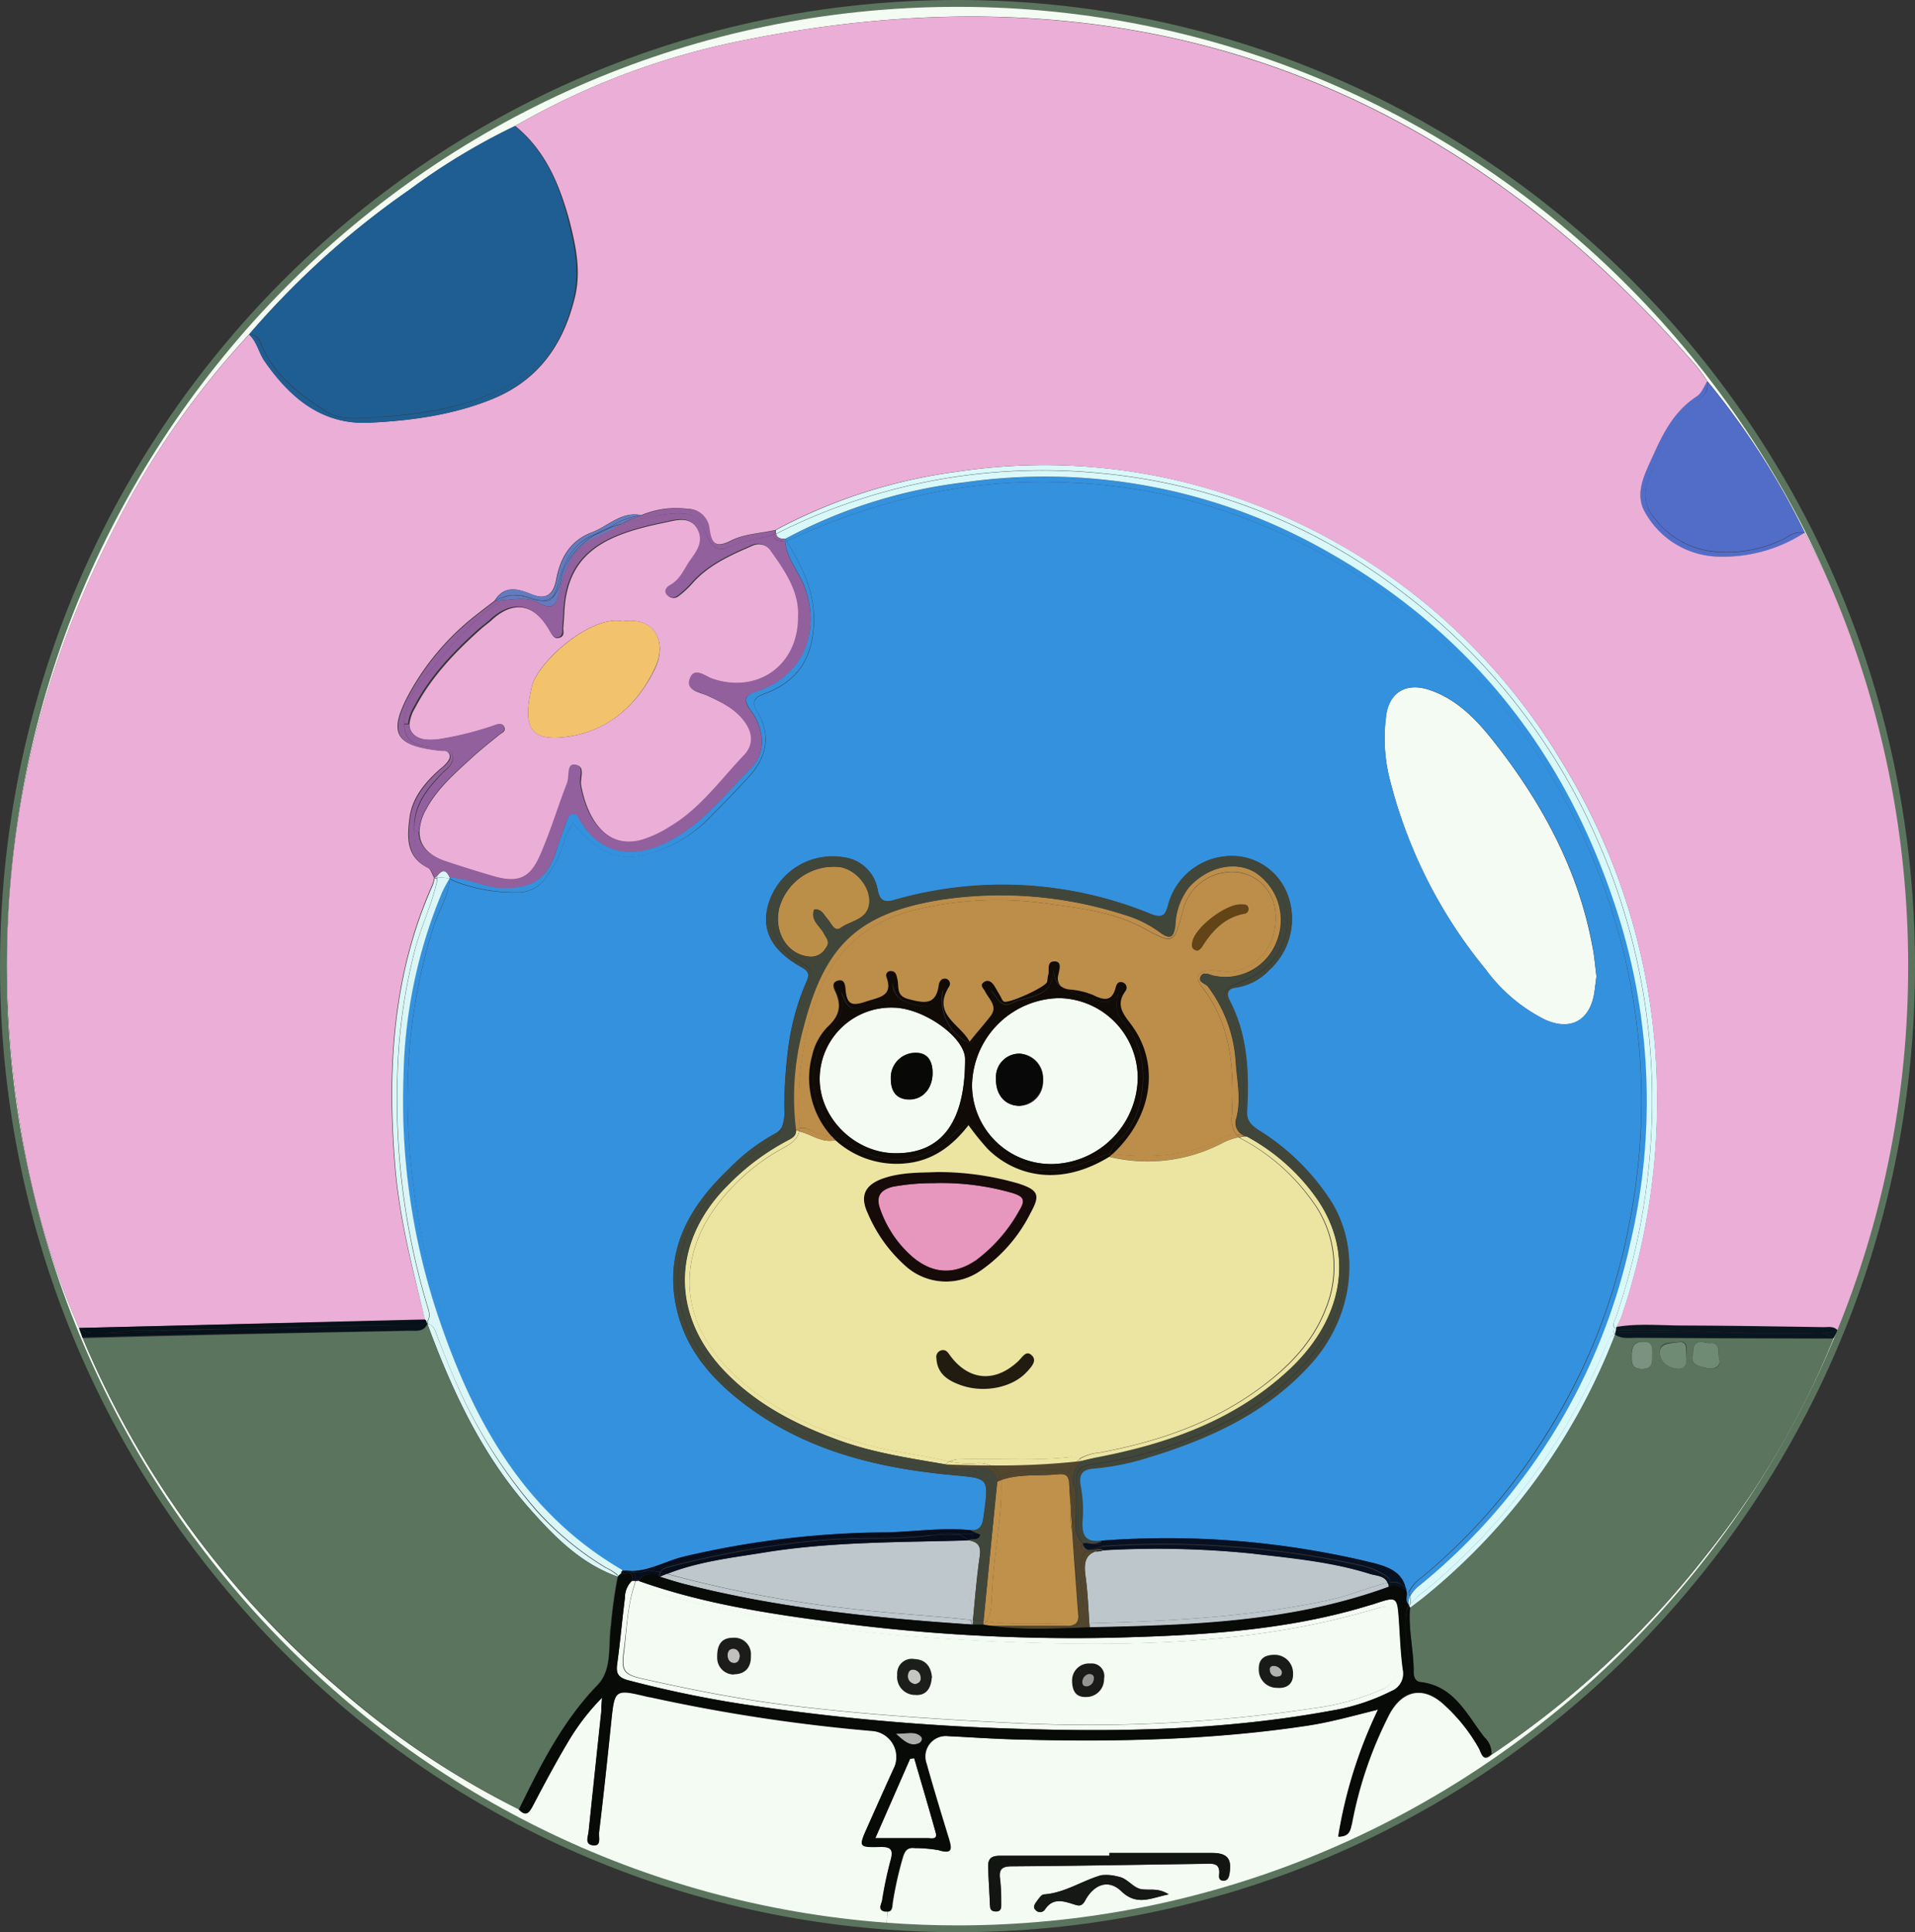 <svg id="Layer_1" data-name="Layer 1" xmlns="http://www.w3.org/2000/svg" viewBox="0 0 280.5 283"><rect x="0" y="0" width="280.5" height="283" fill="#333333" stroke="none"/><defs><style>.cls-1{fill:#f4fbf3;}.cls-2{fill:#091620;}.cls-3{fill:#526dc8;}.cls-4{fill:#708b74;}.cls-5{fill:#7b9280;}.cls-6{fill:#d9f8fa;}.cls-7{fill:#5b745e;}.cls-8{fill:#070a07;}.cls-9{fill:#3491de;}.cls-10{fill:#081122;}.cls-11{fill:#bdc7cb;}.cls-12{fill:#b0b2b0;}.cls-13{fill:#181b18;}.cls-14{fill:#bd8e4a;}.cls-15{fill:#624417;}.cls-16{fill:#100b06;}.cls-17{fill:#52462e;}.cls-18{fill:#939592;}.cls-19{fill:#1a1b19;}.cls-20{fill:#ece5a1;}.cls-21{fill:#bf914b;}.cls-22{fill:#151815;}.cls-23{fill:#070807;}.cls-24{fill:#e796be;}.cls-25{fill:#131512;}.cls-26{fill:#41463a;}.cls-27{fill:#bec7cc;}.cls-28{fill:#060d1d;}.cls-29{fill:#211c0f;}.cls-30{fill:#080907;}.cls-31{fill:#c5c5c2;}.cls-32{fill:#1c1e1b;}.cls-33{fill:#acaeac;}.cls-34{fill:#170b0a;}.cls-35{fill:#bc8f49;}.cls-36{fill:#93609e;}.cls-37{fill:#c1bfbf;}.cls-38{fill:#1c1d1b;}.cls-39{fill:#f3c26d;}.cls-40{fill:#dbf6f7;}.cls-41{fill:#627bc1;}.cls-42{fill:#ebaed7;}.cls-43{fill:#1f5e92;}.cls-44{fill:#06111a;}.cls-45{fill:none;stroke:#5b745e;stroke-miterlimit:10;}</style></defs><path class="cls-1" d="M153.05,279.69c1.16-1.75,2.67-1.27,4.22-.78.61.19,1.15.41,1.62-.49,1.28-2.44,3.44-3.24,5.33-1.43,2.3,2.21,4.3,1,6.94.47-1.49-1-2.77-.57-4-.76s-2.06-1.66-3.45-1.85a6.34,6.34,0,0,0-2.46-.19c-2.8.83-5.3,2.59-8.34,2.8-.38,0-.77.61-1.06,1s-.63.89-.16,1.31A.86.86,0,0,0,153.05,279.69Zm-8-.64c0,.61.25.94.88.92s.76-.49.74-1c0-1.25,0-2.51-.17-3.74s.1-1.86,1.63-1.87c9.41-.06,18.82-.24,28.22-.37,1.15,0,2.46-.27,2.24,1.62-.05.42.08.85.64.85s.78-.45.87-1c.37-2.21-.28-3.05-2.57-3.06-5,0-10,0-15,0v.41H147c-1.14,0-2.31-.08-2.27,1.53C144.79,275.23,144.94,277.14,145,279.05ZM218.48,257a135.35,135.35,0,0,0,31.45-29.24A126.18,126.18,0,0,0,268.53,196l.64-1.14a138.9,138.9,0,0,0,9.94-39.44l.21,0c-6.94,71.32-66.56,127-139.07,127q-5.25,0-10.39-.39L130,280c.83,0,.7-.94.81-1.49a53.3,53.3,0,0,1,1.49-6.57c.32-1,.73-1.38,1.76-1.25a20.62,20.62,0,0,1,3.46.3c2.07.65,1.93-.26,1.49-1.7-1.12-3.65-2.23-7.31-3.27-11a3,3,0,0,1,3.14-4c3.25.16,6.49.39,9.74.48,14.33.4,28.63.14,42.84-2,3.43-.51,6.76-1.46,10.45-2.37A67.78,67.78,0,0,0,196.07,269c1.68,0,1.74-1,2-2a58.67,58.67,0,0,1,5.51-16c1.92-3.47,4.89-4,7.77-1.46a25.44,25.44,0,0,1,5.29,6.56C217,256.81,217.2,258.19,218.48,257Z"/><path class="cls-1" d="M12.13,196a137,137,0,0,0,37.46,51.3A123.93,123.93,0,0,0,76,265c1.11,1.15,1.55.44,2.11-.62,1.66-3.17,3.35-6.33,5.17-9.4a33.57,33.57,0,0,1,4.93-6.4c-.06,1.11-.06,1.52-.1,1.93q-.93,8.81-1.86,17.62c-.08.77-.49,1.94.67,2.06s.77-1.22.85-1.87c.64-5.28,1.2-10.58,1.75-15.88s.51-5.16,5.4-4c.25.05.5.08.74.14A251.66,251.66,0,0,0,128,253.49a3.83,3.83,0,0,1,3.11,5.15q-2,4.46-4,8.9c-1.3,2.91-1.3,3,1.83,2.92,1.67,0,2,.43,1.55,2a57.67,57.67,0,0,0-1.23,5.84c-.1.55-.69,1.38.39,1.62a1.56,1.56,0,0,0,.35,0l-.14,2.14C57.53,276.75.5,215.84.5,141.5.5,63.63,63.07.5,140.25.5S280,63.63,280,141.5q0,7.06-.68,14l-.21,0a143.33,143.33,0,0,0-1.7-39.33A128,128,0,0,0,264.35,78a113.72,113.72,0,0,0-14.27-22.19,27,27,0,0,0-1.6-2.21Q192-11.39,107.72,6.14a109.79,109.79,0,0,0-32.25,12.3,95.23,95.23,0,0,0-15.55,9.39A124.41,124.41,0,0,0,36.46,49a123.24,123.24,0,0,0-19.95,28.8C2.27,105.65-2.06,135.09,3.17,165.9a117.33,117.33,0,0,0,8.42,28.6Z"/><path class="cls-2" d="M266,195.24a9.61,9.61,0,0,0,3.2-.36l-.64,1.14a3.3,3.3,0,0,0-2.77-.76h-.52Z"/><path class="cls-2" d="M256.68,195.25c2.85,0,5.7,0,8.56,0C262.38,195.35,259.53,195.32,256.68,195.25Z"/><path class="cls-3" d="M250.08,55.85A113.72,113.72,0,0,1,264.35,78a3.3,3.3,0,0,0-2.58.66,18.69,18.69,0,0,1-9.86,2.16,12.49,12.49,0,0,1-9.6-5,5.18,5.18,0,0,1-1-5.17c1.58-4.26,3-8.64,6.88-11.59C249.25,58.32,250.37,57.45,250.08,55.85Z"/><path class="cls-4" d="M250.51,196.71c1.55-.2,1.07,1.56,1.33,2.42s-.67,1.48-1.61,1.3c-1.32-.27-2.81-.52-2.24-2.21C247.9,195.72,249.77,196.8,250.51,196.71Z"/><path class="cls-4" d="M245.85,196.6c1.43-.24,1.05,1.1,1.15,1.89s.2,2.1-1.24,2-2.67-1-2.65-2.43S244.87,196.76,245.85,196.6Z"/><path class="cls-5" d="M239,198.68c0-1.2.2-2.16,1.71-2.18s1.33.94,1.32,2c-.05.8.23,1.91-1.35,2C239.26,200.56,238.94,199.88,239,198.68Z"/><path class="cls-3" d="M242.31,75.87a12.49,12.49,0,0,0,9.6,5,18.69,18.69,0,0,0,9.86-2.16,3.3,3.3,0,0,1,2.58-.66,21.86,21.86,0,0,1-12.46,3.49,12.63,12.63,0,0,1-11-6.56c-1.57-2.8.08-5.7,1.29-8.41,1.48-3.31,3.13-6.43,6.33-8.5.7-.45,1-1.46,1.54-2.21.29,1.6-.83,2.47-1.86,3.26-3.85,3-5.3,7.33-6.88,11.59A5.18,5.18,0,0,0,242.31,75.87Z"/><path class="cls-2" d="M256.68,195.25c-6.54-.17-13.07-.58-19.61-.4a2.57,2.57,0,0,1-.37-.18l.06-.29c3.22-.55,6.45-.22,9.67-.21,6.88,0,13.76.14,20.64.24.72,0,1.51-.19,2.1.47a9.61,9.61,0,0,1-3.2.36l-.73,0C262.38,195.27,259.53,195.26,256.68,195.25Z"/><path class="cls-2" d="M239.69,195.91c-1.07,0-2.17.2-3.14-.47,0,0,0-.07,0-.11a1.82,1.82,0,0,1,.84-.13c6.43,0,12.85,0,19.27.05,2.85.07,5.7.1,8.56,0h.52a3.3,3.3,0,0,1,2.77.76Q254.12,196,239.69,195.91Z"/><path class="cls-2" d="M237.07,194.85c6.54-.18,13.07.23,19.61.4-6.42,0-12.84-.07-19.27-.05a1.82,1.82,0,0,0-.84.13c.05-.22.09-.44.13-.66A2.57,2.57,0,0,0,237.07,194.85Z"/><path class="cls-6" d="M236.76,194.38l-.06.29-.18-.16A.89.89,0,0,1,236.76,194.38Z"/><path class="cls-6" d="M236.7,194.67c0,.22-.08.44-.13.66a.11.11,0,0,0-.07,0c-.21-.32-.3-.63,0-.85Z"/><path class="cls-6" d="M236.57,195.33s0,.07,0,.11a.35.35,0,0,1-.05-.08A.11.11,0,0,1,236.57,195.33Z"/><path class="cls-1" d="M233.84,143c-.09.71-.18,1.45-.28,2.19-.56,4.24-3.43,5.93-7.3,4.14a24.21,24.21,0,0,1-8.66-7.36,70.93,70.93,0,0,1-14.21-28.54A24.85,24.85,0,0,1,203,105c.39-3.5,2.85-5.06,6.21-4,4.43,1.43,7.41,4.79,10.09,8.26,6.74,8.7,11.87,18.25,13.92,29.22C233.53,139.93,233.64,141.43,233.84,143Z"/><path class="cls-7" d="M251.84,199.13c-.26-.86.22-2.62-1.33-2.42-.74.09-2.61-1-2.52,1.51-.57,1.69.92,1.94,2.24,2.21C251.17,200.61,252.12,200.13,251.84,199.13Zm-6.08,1.32c1.44.14,1.2-1,1.24-2s.28-2.13-1.15-1.89c-1,.16-2.72-.15-2.74,1.42S244.35,200.31,245.76,200.45Zm-5.09-3.95c-1.51,0-1.68,1-1.71,2.18s.3,1.88,1.68,1.82c1.58-.06,1.3-1.17,1.35-2C242,197.44,242.07,196.48,240.67,196.5Zm9.26,31.21A135.35,135.35,0,0,1,218.48,257a3.15,3.15,0,0,0-1-2.47c-2.6-3.31-4.41-7.55-9.4-8.13-.8-.09-1-.78-1-1.49,0-3.16-.81-6.26-.53-9.42.72-.56,1.46-1.09,2.16-1.66a91.8,91.8,0,0,0,27.86-38.34c1,.67,2.07.47,3.14.47q14.42.08,28.84.11A126.18,126.18,0,0,1,249.93,227.71Z"/><path class="cls-6" d="M208.83,232.9a91.78,91.78,0,0,0,26.27-35.49c.35-.81.61-1.71,1.4-2a.35.35,0,0,0,.05.08,91.8,91.8,0,0,1-27.86,38.34c-.7.57-1.44,1.1-2.16,1.66,0-.12,0-.24,0-.36V235A12,12,0,0,1,208.83,232.9Z"/><path class="cls-6" d="M206.54,235.08c0,.12,0,.24,0,.36-.05-.08-.1-.16-.14-.24a1.37,1.37,0,0,1,.15-.21Z"/><path class="cls-8" d="M206.09,235.74a4.68,4.68,0,0,1,.3-.54c0,.08.09.16.14.24-.28,3.16.55,6.26.53,9.42,0,.71.23,1.4,1,1.49,5,.58,6.8,4.82,9.4,8.13a3.15,3.15,0,0,1,1,2.47c-1.65-2.06-2.95-4.39-4.74-6.37-1.47-1.63-2.93-3.16-5.25-3.52-1.07-.17-2-.81-2-1.92C206.52,242,205.42,238.9,206.09,235.74Z"/><path class="cls-9" d="M82.44,123.89a9.42,9.42,0,0,1,1.49-3.36c3.91,4.57,6.93,5.83,11.29,4.44a19.74,19.74,0,0,0,8.17-4.64c2.17-2.18,4.34-4.36,6.4-6.65,2.61-2.89,3.12-6,1.19-9.33-.87-1.51-.61-2.14,1-2.72,4.79-1.75,7-5.11,7.24-10.18.23-4.64-1.72-8.46-4-12.2,12.81-5.94,26.19-9.14,40.43-8.61A82.59,82.59,0,0,1,182,75.77a87.47,87.47,0,0,1,32.51,21.34A90.33,90.33,0,0,1,233,125a92.12,92.12,0,0,1,5.61,54.32,88,88,0,0,1-12,30.52,85.92,85.92,0,0,1-18.43,21.21,5.84,5.84,0,0,0-1.88,2.17,2.23,2.23,0,0,0-.3-.57l-.18-.17h0c-.59-2.33-2.63-3-4.67-3.55a127.41,127.41,0,0,0-39.83-3.28c-2.34.32-3-.8-2.86-3a19.21,19.21,0,0,0-.26-5c-.34-1.76.19-2.5,1.92-2.62a36.44,36.44,0,0,0,7.8-1.56c9.11-2.74,17.57-6.58,24.08-13.86,5.88-6.56,7.46-16.17,3-23.53a33.55,33.55,0,0,0-10.67-10.57c-1-.67-1.84-1.32-1.77-2.75.31-5.59.14-11.13-2.53-16.27-.54-1.05-.34-1.76.93-1.9A8.45,8.45,0,0,0,186,142a10.1,10.1,0,0,0,2.51-11.19,8.71,8.71,0,0,0-9.2-5.34,9.63,9.63,0,0,0-8.17,7c-.43,1.63-.79,2.13-2.65,1.39a57.27,57.27,0,0,0-37.37-2.05c-1.58.43-2.25.18-2.57-1.53a5.73,5.73,0,0,0-4.92-4.68,9.83,9.83,0,0,0-10.92,6.38c-1.36,4,.12,7.15,4.73,9.71,1.07.6,1.15,1.12.65,2.16a35.61,35.61,0,0,0-2.56,9.07,70.9,70.9,0,0,0-.66,9.2,6.52,6.52,0,0,1-.39,3.08,2.34,2.34,0,0,1-1,.9,28.47,28.47,0,0,0-6.7,5.13c-5.83,5.55-9.55,12-7.67,20.44,1.39,6.24,5.47,10.7,10.46,14.37,8.85,6.51,19.13,9,29.81,10,5.55.52,5.5.32,4.73,6-.18,1.39-.51,2.18-2,2.09-4.33-.44-8.63.29-13,.33A132.11,132.11,0,0,0,100.25,228c-2.62.61-5.07,2.15-7.84,2.13a2,2,0,0,0-.91-.07l-.27,0a.88.88,0,0,0,0-.23c-.33-.86-1.14-1.18-1.84-1.61-7.14-4.38-12.29-10.67-16.57-17.68-6.37-10.45-10-21.9-11.86-34-2.16-13.76-1.7-27.32,2.51-40.7.75-2.38,2.21-4.52,2.4-7.07a2.6,2.6,0,0,1,.63.3,24.37,24.37,0,0,0,9.26,1.65,4.94,4.94,0,0,0,4.22-2.2A17.56,17.56,0,0,0,82.44,123.89Zm151.12,21.25c.1-.74.19-1.48.28-2.19-.2-1.52-.31-3-.59-4.48-2.05-11-7.18-20.52-13.92-29.22-2.68-3.47-5.66-6.83-10.09-8.26-3.36-1.09-5.82.47-6.21,4a24.85,24.85,0,0,0,.36,8.42,70.93,70.93,0,0,0,14.21,28.54,24.21,24.21,0,0,0,8.66,7.36C230.13,151.07,233,149.38,233.56,145.14Z"/><path class="cls-6" d="M206.3,235a2.34,2.34,0,0,1,.21-1.24,4.8,4.8,0,0,1,0,1.2,1.37,1.37,0,0,0-.15.21,1,1,0,0,1-.1-.17v0S206.29,235,206.3,235Z"/><path class="cls-9" d="M206.29,235a2.94,2.94,0,0,1,.07-1.78,1.86,1.86,0,0,1,.15.56,2.34,2.34,0,0,0-.21,1.24S206.29,235,206.29,235Z"/><path class="cls-9" d="M206.29,235c-.58-.61,0-1.39-.31-2,0-.17-.06-.33-.1-.48l.18.17a2.23,2.23,0,0,1,.3.57A2.94,2.94,0,0,0,206.29,235Z"/><path class="cls-10" d="M206,233a6.28,6.28,0,0,0-.76-.93,2.45,2.45,0,0,1,.66.44h0C205.92,232.64,206,232.8,206,233Z"/><path class="cls-10" d="M203.66,231.78a3,3,0,0,1,1.55.25h0a6.28,6.28,0,0,1,.76.93c-.82-.35-1.58-1-2.58-.52A1.21,1.21,0,0,0,203.66,231.78Z"/><path class="cls-10" d="M203.66,231.78a1.21,1.21,0,0,1-.26.67,2.19,2.19,0,0,0-.13-.62Z"/><path class="cls-11" d="M202.71,231.94c-2.72.73-5.32,1.83-8.09,2.42-11.55,2.49-23.3,3.07-35.06,3.39-.15-2.33-.24-4.67-.57-7-.25-1.81,0-3.06,1.5-3.52a3.33,3.33,0,0,0,1.12-.18,137.57,137.57,0,0,1,21.67.47c5.85.66,11.75,1.18,17.41,3,.9.28,2.18.24,2.58,1.33A5.54,5.54,0,0,0,202.71,231.94Z"/><path class="cls-11" d="M203.4,232.45c-14.16,5.18-29,5.63-43.79,5.93,0-.21,0-.42-.05-.63,11.76-.32,23.51-.9,35.06-3.39,2.77-.59,5.37-1.69,8.09-2.42a5.54,5.54,0,0,1,.56-.11A2.19,2.19,0,0,1,203.4,232.45Z"/><path class="cls-12" d="M186.49,244a1.32,1.32,0,0,1,1.3.89c0,.4-.17.65-.55.68a1,1,0,0,1-1.25-.89A.52.52,0,0,1,186.49,244Z"/><path class="cls-13" d="M187.24,245.54c.38,0,.55-.28.55-.68a1.32,1.32,0,0,0-1.3-.89.52.52,0,0,0-.5.68A1,1,0,0,0,187.24,245.54Zm-2.86-1c0-1.49.78-2.09,2.23-2.11a2.7,2.7,0,0,1,2.79,2.85c0,1.47-1,2.1-2.32,2A2.65,2.65,0,0,1,184.38,244.49Z"/><path class="cls-14" d="M182.53,166.43a6.26,6.26,0,0,0-1.07.12,2.35,2.35,0,0,1-.39-.38A10.93,10.93,0,0,1,182.53,166.43Z"/><path class="cls-15" d="M182.25,133.84c-2.95.56-4.75,2.55-6.24,4.95a2.21,2.21,0,0,1-.57.46c-1-.14-.94-.77-.76-1.46.57-2.13,4.94-5.42,7.08-5.33.41,0,.89-.05,1.06.43A.71.71,0,0,1,182.25,133.84Z"/><path class="cls-14" d="M179.05,167.41a23.7,23.7,0,0,1-16.54,2l.41-.38c5.63.6,11.14.39,16.25-2.47a3.34,3.34,0,0,1,1.9-.39,2.35,2.35,0,0,0,.39.38A9.18,9.18,0,0,0,179.05,167.41Z"/><path class="cls-1" d="M155.12,146.19a11.7,11.7,0,0,1,11.53,11.65,12.8,12.8,0,0,1-12.45,12.65,11.59,11.59,0,0,1-11.82-11.57A13,13,0,0,1,155.12,146.19Zm-2.34,12a3.57,3.57,0,0,0-3.36-3.86,3.42,3.42,0,0,0-3.53,3.65c-.07,2.37,1.34,4,3.43,4A3.55,3.55,0,0,0,152.78,158.18Z"/><path class="cls-16" d="M162.92,169l-.41.38c0-.13,0-.25.05-.37l.22,0Z"/><path class="cls-10" d="M161.38,225.65a127.41,127.41,0,0,1,39.83,3.28c2,.52,4.08,1.22,4.67,3.55a2.45,2.45,0,0,0-.66-.44h0a9.25,9.25,0,0,0-4.3-2.44c-5.54-1.62-11.27-2.1-16.95-2.89-4.46-.61-9-.46-13.44-.76-2.88-.2-5.8.41-8.72.26l-.77,0A2.29,2.29,0,0,0,161.38,225.65Z"/><path class="cls-10" d="M159.54,226a2.9,2.9,0,0,0,1.84-.35,2.29,2.29,0,0,1-.35.5A12,12,0,0,1,159.54,226Z"/><path class="cls-10" d="M160.49,227.25a4.3,4.3,0,0,1,1.12-.18A3.33,3.33,0,0,1,160.49,227.25Z"/><path class="cls-10" d="M161.61,227.07c-.59-.38-1.46.08-2.14,0,.61-.27,1.4-.3,2-.54a127.39,127.39,0,0,1,19.14.09,125.91,125.91,0,0,1,18.43,2.66,11.3,11.3,0,0,1,3.49,1.3c.49.32,1.15.62,1.11,1.23l-.39.05c-.4-1.09-1.68-1.05-2.58-1.33-5.66-1.78-11.56-2.3-17.41-3A137.57,137.57,0,0,0,161.61,227.07Z"/><path class="cls-10" d="M159.47,227a1,1,0,0,1-.74-.6c.84.2,1.67.4,2.3-.29l.77,0c2.92.15,5.84-.46,8.72-.26,4.48.3,9,.15,13.44.76,5.68.79,11.41,1.27,16.95,2.89a9.25,9.25,0,0,1,4.3,2.44,3,3,0,0,0-1.55-.25c0-.61-.62-.91-1.11-1.23a11.3,11.3,0,0,0-3.49-1.3,125.91,125.91,0,0,0-18.43-2.66,127.39,127.39,0,0,0-19.14-.09C160.87,226.74,160.08,226.77,159.47,227Z"/><path class="cls-17" d="M159.56,237.75c0,.21,0,.42.05.63-.1-.2-.2-.41-.28-.62Z"/><path class="cls-10" d="M158.73,226.44a1.87,1.87,0,0,1-.14-.4,4.3,4.3,0,0,1,.95,0,12,12,0,0,0,1.49.15C160.4,226.84,159.57,226.64,158.73,226.44Z"/><path class="cls-18" d="M159.4,247c-.47.12-.84-.06-.87-.55a1.21,1.21,0,0,1,.9-1.25c.57-.06.86.23.8.69A1.17,1.17,0,0,1,159.4,247Z"/><path class="cls-17" d="M159.47,227c.68.11,1.55-.35,2.14,0a4.3,4.3,0,0,0-1.12.18,11.39,11.39,0,0,1-1.31-.05A2.69,2.69,0,0,1,159.47,227Z"/><path class="cls-17" d="M158.73,226.44a1,1,0,0,0,.74.6,2.69,2.69,0,0,0-.29.16h0c-.64,0-.92-.33-.73-.84Z"/><path class="cls-17" d="M158.63,235.6c0-1.57-.19-3.14-.36-4.7,0-.87.13-1.75.25-2.62a1.42,1.42,0,0,1,.66-1.08,11.39,11.39,0,0,0,1.31.05c-1.48.46-1.75,1.71-1.5,3.52.33,2.31.42,4.65.57,7h-.23a11.38,11.38,0,0,1-.7-2.14Z"/><path class="cls-17" d="M158.63,235.62a11.38,11.38,0,0,0,.7,2.14h-1.16A3,3,0,0,0,158.63,235.62Z"/><path class="cls-17" d="M158.59,226a1.87,1.87,0,0,0,.14.4l-.31-.08A2.55,2.55,0,0,1,158.59,226Z"/><path class="cls-19" d="M160.23,245.85c.06-.46-.23-.75-.8-.69a1.21,1.21,0,0,0-.9,1.25c0,.49.4.67.87.55A1.17,1.17,0,0,0,160.23,245.85Zm-3.23.23a2.49,2.49,0,0,1,2.69-2.44,1.85,1.85,0,0,1,2,2.24,2.6,2.6,0,0,1-2.7,2.67C157.55,248.59,157,247.64,157,246.08Z"/><path class="cls-20" d="M158.52,214a2.08,2.08,0,0,0-.38-.3,6.87,6.87,0,0,1,3-.94c8.43-1.57,16.42-4.26,23.4-9.4,4.12-3,7.71-6.61,9.63-11.5a16.17,16.17,0,0,0-2-16.08,29.94,29.94,0,0,0-10-8.83,3.17,3.17,0,0,1-.63-.37,6.26,6.26,0,0,1,1.07-.12,29.88,29.88,0,0,1,10.34,9.21c5.47,8,3.91,17.56-4.18,25.07-7.91,7.35-17.63,10.79-28,12.77C160,213.62,159.24,213.81,158.52,214Z"/><path class="cls-20" d="M158.52,214l-.87.1.24-.2a2.43,2.43,0,0,1,.25-.2A2.08,2.08,0,0,1,158.52,214Z"/><path class="cls-17" d="M158.27,230.9c.17,1.56.31,3.13.36,4.7A16.13,16.13,0,0,1,158.27,230.9Z"/><path class="cls-17" d="M158.27,230.9c-.19-1.73-.41-3.46-.61-5.19a3.12,3.12,0,0,0,.67.63l.09,0c-.19.51.09.81.73.84h0a1.42,1.42,0,0,0-.66,1.08C158.4,229.15,158.31,230,158.27,230.9Z"/><path class="cls-17" d="M158,236.44c-.3-4-.6-8-.87-12a3,3,0,0,0,.58,1.25c.2,1.73.42,3.46.61,5.19a16.13,16.13,0,0,0,.36,4.7v0a3,3,0,0,1-.46,2.13h-.54A1.57,1.57,0,0,0,158,236.44Z"/><path class="cls-17" d="M157.2,219.31c0-2.07-.08-3.09-.66-3.58a3.11,3.11,0,0,1,1.11-1.66l.87-.1a3.29,3.29,0,0,0-1.16,3.8c.48,1.76.08,3.74.19,5.61a3.63,3.63,0,0,0,1,2.66,2.55,2.55,0,0,0-.17.32l-.09,0a3.12,3.12,0,0,1-.67-.63A62,62,0,0,1,157.2,219.31Z"/><path class="cls-21" d="M156.82,220.47c.07,1.33.16,2.66.26,4a8.36,8.36,0,0,1-.24-1.89C156.8,221.87,156.81,221.17,156.82,220.47Z"/><path class="cls-17" d="M156.82,220.47a18.48,18.48,0,0,0-.27-3.85,2.06,2.06,0,0,1,0-.89c.58.49.64,1.51.66,3.58a62,62,0,0,0,.46,6.4,3,3,0,0,1-.58-1.25C157,223.13,156.89,221.8,156.82,220.47Z"/><path class="cls-21" d="M154.81,215.94c1.2-.12,1.73,0,1.81,1.42.06,1,.12,2.07.2,3.11,0,.7,0,1.4,0,2.1a8.36,8.36,0,0,0,.24,1.89c.27,4,.57,8,.87,12a1.57,1.57,0,0,1-.32,1.3c-4.23,0-8.47.29-12.69-.2l-.45-.1a4.49,4.49,0,0,0,.72-2.36c.1-1.66.2-3.3.35-5,.38-4.36,1.24-8.68,1.11-13.09a1.84,1.84,0,0,0,0-.25C149.27,215.84,152.07,216.2,154.81,215.94Z"/><path class="cls-16" d="M156.69,144.9a11.14,11.14,0,0,1,3.37.79c1.61.8,2.79,1,3.33-1.1.13-.52.43-1,1.05-.73a.82.82,0,0,1,.41,1.25c-1.68,2.27,0,3.66,1.13,5.36,4,5.73,2.66,13.24-3.06,18.56h-.14l-.22,0a5.19,5.19,0,0,1,1.81-2.45c3.62-3.52,4.33-12.25.58-16.38-1.25-1.38-1.89-2.85-1-4.81-1.06,1.65-2.3,1.47-3.8,1a23.3,23.3,0,0,1-4.74-1.89l0,0A2.64,2.64,0,0,0,156.69,144.9Z"/><path class="cls-17" d="M144.48,238.06c4,.37,8,0,11.92.19a2.14,2.14,0,0,0,1.77-.5h1.16c.08.21.18.42.28.62C154.56,238.56,149.51,238.87,144.48,238.06Z"/><path class="cls-22" d="M157.27,278.91c-1.55-.49-3.06-1-4.22.78a.86.86,0,0,1-1.32.08c-.47-.42-.13-.93.16-1.31s.68-1,1.06-1c3-.21,5.54-2,8.34-2.8a6.34,6.34,0,0,1,2.46.19c1.39.19,2.18,1.65,3.45,1.85s2.47-.23,4,.76c-2.64.53-4.64,1.74-6.94-.47-1.89-1.81-4.05-1-5.33,1.43C158.42,279.32,157.88,279.1,157.27,278.91Z"/><path class="cls-17" d="M154.81,215.94c-2.74.26-5.54-.1-8.19.85a1.85,1.85,0,0,0-.11-.42,3.67,3.67,0,0,1,1.76-.69,21.16,21.16,0,0,1,4.7-.44c2,0,3,0,3.57.49a2.06,2.06,0,0,0,0,.89,18.48,18.48,0,0,1,.27,3.85c-.08-1-.14-2.07-.2-3.11C156.54,216,156,215.82,154.81,215.94Z"/><path class="cls-23" d="M149.42,154.32a3.84,3.84,0,0,1-.1,7.63c-2.09,0-3.5-1.61-3.43-4A3.42,3.42,0,0,1,149.42,154.32Z"/><path class="cls-24" d="M148.23,174.72c1.47.47,2.11.87,1.08,2.53a22.89,22.89,0,0,1-6.32,7.3c-3.24,2.22-6.4,2.06-9.37-.46a16.41,16.41,0,0,1-4.71-6.94c-.68-1.8-.1-2.83,1.77-3.32a32.72,32.72,0,0,1,6-.54A37.6,37.6,0,0,1,148.23,174.72Z"/><path class="cls-17" d="M145.08,214.63a107.8,107.8,0,0,0,12.57-.56,3.11,3.11,0,0,0-1.11,1.66c-.56-.49-1.61-.49-3.57-.49a21.16,21.16,0,0,0-4.7.44,3.67,3.67,0,0,0-1.76.69A2.6,2.6,0,0,0,145.08,214.63Z"/><path class="cls-17" d="M146.62,216.79c-.19.08-.39.15-.58.24a1.83,1.83,0,0,1,.47-.66A1.85,1.85,0,0,1,146.62,216.79Z"/><path class="cls-25" d="M145,279.05c-.07-1.91-.22-3.82-.26-5.73,0-1.61,1.13-1.53,2.27-1.53H162.5v-.41c5,0,10,0,15,0,2.29,0,2.94.85,2.57,3.06-.09.54-.23,1-.87,1s-.69-.43-.64-.85c.22-1.89-1.09-1.64-2.24-1.62-9.4.13-18.81.31-28.22.37-1.53,0-1.79.55-1.63,1.87s.12,2.49.17,3.74c0,.53,0,1-.74,1S145,279.66,145,279.05Z"/><path class="cls-17" d="M156.4,238.25c-4-.19-8,.18-11.92-.19,3.9,0,7.8,0,11.7,0a2,2,0,0,0,1.45-.36h.54A2.14,2.14,0,0,1,156.4,238.25Z"/><path class="cls-16" d="M145.47,147.88c.16-1-.76-1.82-1.19-2.69-.24-.5-.91-1-.15-1.44.6-.39,1.12,0,1.46.53s.59,1,.89,1.51c.16.28.27.65.52.82.59.42,6.15-2.12,6.34-2.87.08-.32.06-.67.16-1,.23-.73-.17-2.06.93-2s.68,1.31.57,2a1.63,1.63,0,0,0,.4,1.66l0,0c-.74-.52-.87-1.12-1.11-2.34-.18,4.33-3.83,3.63-6.05,4.81-1.64.88-2.16-.94-3.1-1.86A6,6,0,0,1,145.47,147.88Z"/><path class="cls-21" d="M144.08,237.38c.65-6.79,1.31-13.56,2-20.35.19-.09.39-.16.58-.24a1.84,1.84,0,0,1,0,.25c.13,4.41-.73,8.73-1.11,13.09-.15,1.65-.25,3.29-.35,5a4.49,4.49,0,0,1-.72,2.36Z"/><path class="cls-21" d="M144.94,237.54c4.22.49,8.46.2,12.69.2a2,2,0,0,1-1.45.36c-3.9,0-7.8,0-11.7,0L144,238a3.43,3.43,0,0,0,.47-.55Z"/><path class="cls-21" d="M144,238l.06-.61.41.06A3.43,3.43,0,0,1,144,238Z"/><path class="cls-26" d="M142.47,238l.06-.66a9.62,9.62,0,0,1,1.52.09h0L144,238Z"/><path class="cls-17" d="M138.52,214.49c2.18.08,4.37.13,6.55.14h0a2.6,2.6,0,0,1,1.43,1.74,1.83,1.83,0,0,0-.47.66c-.17-1.66-1.15-2.08-2.72-2.09-.93,0-1.89.18-2.83.14A3.82,3.82,0,0,1,138.52,214.49Z"/><path class="cls-20" d="M143.2,214.29a14.38,14.38,0,0,1-4.14-.22,4.61,4.61,0,0,1,2-.36c5.21-.17,10.43.27,15.63-.31a2.24,2.24,0,0,1,1.46.27,2.43,2.43,0,0,0-.25.2l-.24.2a107.8,107.8,0,0,1-12.57.56h0A4.46,4.46,0,0,0,143.2,214.29Z"/><path class="cls-27" d="M142.59,230.5c.09-1.58.29-3.1-.65-4.49a.38.38,0,0,1,0-.4c1.25.24,1.79.79,1.57,2.29-.46,3.11-.7,6.26-1,9.39h-.29C141.59,235,142.45,232.75,142.59,230.5Z"/><path class="cls-28" d="M143.07,224.53a3,3,0,0,1-.54.1c0-.16-.13-.33-.45-.52Z"/><path class="cls-28" d="M142.53,224.63a3,3,0,0,0,.54-.1l.57.23c-.21,1-1.08.54-1.63.77C142.19,225.23,142.57,225,142.53,224.63Z"/><path class="cls-27" d="M142.47,238a3.63,3.63,0,0,1-.23-.68h.29Z"/><path class="cls-16" d="M141.88,164.79a2,2,0,0,1,1.37.72c6.6,6.7,9.56,7.32,18.09,3.88a5.16,5.16,0,0,1,1.22-.35c0,.12,0,.24-.05.37-7.75,4.75-14.27,2.43-17.86-1.19A40.74,40.74,0,0,1,141.88,164.79Z"/><path class="cls-27" d="M142,225.61a.38.38,0,0,0,0,.4c.94,1.39.74,2.91.65,4.49-.14,2.25-1,4.51-.35,6.77-5.5-.63-11-.89-16.54-1.53a177.07,177.07,0,0,1-28-5.22c4.54-1.8,9.39-2.35,14.15-3.12,10-1.63,20-1.49,30.08-1.81Z"/><path class="cls-28" d="M141.89,225.59a3.68,3.68,0,0,0-1.6-.85l1.37,0,.87-.07c0,.32-.34.6-.52.9h0Z"/><path class="cls-1" d="M141.36,155.12c0,9.21-3.41,13.86-10.21,13.8-5.92,0-11.09-5.12-11.09-10.9a10.47,10.47,0,0,1,10.72-10.44C135.28,147.6,141.35,151.93,141.36,155.12Zm-4.76,2c0-1.75-.73-2.86-2.25-2.94a3.63,3.63,0,0,0-3.87,3.74c0,1.85.71,3.08,2.74,3.08S136.59,159.4,136.6,157.17Z"/><path class="cls-26" d="M140.49,215.08c.94,0,1.9-.14,2.83-.14,1.57,0,2.55.43,2.72,2.09-.65,6.79-1.31,13.56-2,20.35h0a9.62,9.62,0,0,0-1.52-.09c.31-3.13.55-6.28,1-9.39.22-1.5-.32-2.05-1.57-2.29a.19.19,0,0,1,0-.08h0c.55-.23,1.42.19,1.63-.77l-.57-.23a1.83,1.83,0,0,0,1.49-1.59,19.17,19.17,0,0,0,.6-4.19c-.06-2.31-.81-3.26-3.1-3.35-.53,0-1.06-.05-1.58-.09Z"/><path class="cls-20" d="M139.06,214.07a14.38,14.38,0,0,0,4.14.22,4.46,4.46,0,0,1,1.87.34c-2.18,0-4.37-.06-6.55-.14A2.32,2.32,0,0,1,139.06,214.07Z"/><path class="cls-28" d="M140.29,224.74l-3.41.1A8.9,8.9,0,0,1,140.29,224.74Z"/><path class="cls-29" d="M137.16,199a1,1,0,0,1,.68-1.18c.56-.15.87.1,1.2.57,2.72,3.86,6.66,4.25,10.11,1,.63-.59,1.19-1.77,2.08-.74.66.77-.21,1.64-.81,2.32-2.08,2.33-6.31,3.18-9.7,2C138.83,202.19,137.29,201.2,137.16,199Z"/><path class="cls-30" d="M134.35,154.23c1.52.08,2.26,1.19,2.25,2.94,0,2.23-1.44,3.88-3.38,3.88s-2.75-1.23-2.74-3.08A3.63,3.63,0,0,1,134.35,154.23Z"/><path class="cls-31" d="M134.06,246.68c-.76-.15-1.13-.56-1.1-1.22s.28-1,.89-.92a1.17,1.17,0,0,1,1,1.2C134.93,246.38,134.46,246.55,134.06,246.68Z"/><path class="cls-1" d="M133.31,257.59l.6-.07c1.05,3.61,2.12,7.22,3.14,10.85.32,1.14-.58.86-1.17.86h-7.67Z"/><path class="cls-32" d="M134.06,246.68c.4-.13.87-.3.81-.94a1.17,1.17,0,0,0-1-1.2c-.61-.06-.87.39-.89.92S133.3,246.53,134.06,246.68Zm-2.68-1.34a2.15,2.15,0,0,1,2.56-2.31c1.68.08,2.42,1.18,2.54,2.72-.11,1.59-.88,2.63-2.46,2.54A2.63,2.63,0,0,1,131.38,245.34Z"/><path class="cls-33" d="M131.22,253.93c1.74,0,2.84-.45,3.7.44.3.3,0,.83-.41,1C133.31,255.79,132.53,255.11,131.22,253.93Z"/><path class="cls-34" d="M132.73,185.51a21.61,21.61,0,0,1-5.63-7.82c-1.23-2.62-.35-4.24,2.45-5.16s5.57-.76,7.77-.87a42.19,42.19,0,0,1,11.92,1.7c2.84.94,3.16,1.67,1.76,4.21a22.55,22.55,0,0,1-7.41,8.57A8.86,8.86,0,0,1,132.73,185.51Zm-2-11.68c-1.87.49-2.45,1.52-1.77,3.32a16.41,16.41,0,0,0,4.71,6.94c3,2.52,6.13,2.68,9.37.46a22.89,22.89,0,0,0,6.32-7.3c1-1.66.39-2.06-1.08-2.53a37.6,37.6,0,0,0-11.56-1.43A32.72,32.72,0,0,0,130.68,173.83Z"/><path class="cls-35" d="M123.21,135.86c-1,.75-1.42-.66-2-1.28s-.82-1.5-1.94-1.37c-.53,1.57.85,2.39,1.42,3.48.38.74,1,1.26.26,2.19a2.47,2.47,0,0,1-2.22,1.23c-3.27-.16-5.44-3.47-4.58-7.13a8.31,8.31,0,0,1,8.89-6c2.43.41,4.59,2.94,4.3,5.35S124.67,134.81,123.21,135.86Z"/><path class="cls-16" d="M122.51,166.61c1.24.47,2.28,1.31,3.46,1.88a11.35,11.35,0,0,0,13.2-1.85c.49-.44,1-.93,1.47-1.34a2.05,2.05,0,0,1,1.22-.51c-2.35,3-5.22,5.2-9.17,5.58A13.32,13.32,0,0,1,122.36,167,1,1,0,0,0,122.51,166.61Z"/><path class="cls-20" d="M129.55,172.53c-2.8.92-3.68,2.54-2.45,5.16a21.61,21.61,0,0,0,5.63,7.82,8.86,8.86,0,0,0,10.86.63,22.55,22.55,0,0,0,7.41-8.57c1.4-2.54,1.08-3.27-1.76-4.21a42.19,42.19,0,0,0-11.92-1.7C135.12,171.77,132.27,171.64,129.55,172.53ZM122.36,167a13.32,13.32,0,0,0,10.33,3.39c3.95-.38,6.82-2.55,9.17-5.58h0a40.74,40.74,0,0,0,2.77,3.43c3.59,3.62,10.11,5.94,17.86,1.19a23.7,23.7,0,0,0,16.54-2,9.18,9.18,0,0,1,2.41-.86,3.17,3.17,0,0,0,.63.37,29.94,29.94,0,0,1,10,8.83,16.17,16.17,0,0,1,2,16.08c-1.92,4.89-5.51,8.46-9.63,11.5-7,5.14-15,7.83-23.4,9.4a6.87,6.87,0,0,0-3,.94,2.24,2.24,0,0,0-1.46-.27c-5.2.58-10.42.14-15.63.31a4.61,4.61,0,0,0-2,.36H139c-4.18-1.11-8.54-1.39-12.69-2.66-7.41-2.28-14.34-5.38-19.8-11.11-6.71-7-7.34-15.75-1.62-23.61a30,30,0,0,1,9.7-8.48c1.09-.62,2.19-1.21,2.48-2.52C118.84,166.11,120.37,167.45,122.36,167Zm28.06,33.93c.6-.68,1.47-1.55.81-2.32-.89-1-1.45.15-2.08.74-3.45,3.26-7.39,2.87-10.11-1-.33-.47-.64-.72-1.2-.57a1,1,0,0,0-.68,1.18c.13,2.25,1.67,3.24,3.56,3.91C144.11,204.09,148.34,203.24,150.42,200.91Z"/><path class="cls-16" d="M122.51,166.61a1,1,0,0,1-.15.37c-.16-.17-.32-.35-.47-.53.19,0,.38.08.57.14Z"/><path class="cls-14" d="M122.36,167c-2,.47-3.52-.87-5.29-1.3a1.65,1.65,0,0,0,.06-.32s0-.08,0-.12c.81-.27,1.57.3,2.31.6a16.37,16.37,0,0,0,2.46.61C122,166.63,122.2,166.81,122.36,167Z"/><path class="cls-16" d="M155.12,146.19a13,13,0,0,0-12.74,12.73,11.59,11.59,0,0,0,11.82,11.57,12.8,12.8,0,0,0,12.45-12.65A11.7,11.7,0,0,0,155.12,146.19Zm-24.34,1.39A10.47,10.47,0,0,0,120.06,158c0,5.78,5.17,10.86,11.09,10.9,6.8.06,10.24-4.59,10.21-13.8C141.35,151.93,135.28,147.6,130.78,147.58Zm-9.07,17.49c-3.44-4.63-3.51-9.84.1-14.47,1.32-1.69,2-3.29,1.27-5.38.69,1.1.75,2.79,2.69,2.36,1.14-.25,2.23-.68,3.35-1,1.39-.39,1.49-1.55,1.59-2.78,0,2.52,1.77,2.93,3.61,3.45,2.16.62,3-.77,3.78-2.37a7,7,0,0,0,3.3,7.63,1.26,1.26,0,0,0,1.39-.1,6.14,6.14,0,0,0,2.68-4.51v0a6,6,0,0,0-.35-2.8c.94.92,1.46,2.74,3.1,1.86,2.22-1.18,5.87-.48,6.05-4.81.24,1.22.37,1.82,1.11,2.34a23.3,23.3,0,0,0,4.74,1.89c1.5.51,2.74.69,3.8-1-.86,2-.22,3.43,1,4.81,3.75,4.13,3,12.86-.58,16.38a5.19,5.19,0,0,0-1.81,2.45,5.16,5.16,0,0,0-1.22.35c-8.53,3.44-11.49,2.82-18.09-3.88a2,2,0,0,0-1.37-.72h0a2.05,2.05,0,0,0-1.22.51c-.52.41-1,.9-1.47,1.34a11.35,11.35,0,0,1-13.2,1.85c-1.18-.57-2.22-1.41-3.46-1.88C122.66,166,122.06,165.54,121.71,165.07Z"/><path class="cls-16" d="M121.81,150.6c-3.61,4.63-3.54,9.84-.1,14.47.35.47,1,.88.8,1.54l-.05,0c-.19-.06-.38-.1-.57-.14A12.62,12.62,0,0,1,119,154.59a8.8,8.8,0,0,1,2.36-4.32c1.56-1.46,2-2.85,1.18-4.77-.24-.59-.84-1.6.22-1.92s1.12.86,1.18,1.47c.23,2.34,1.31,2.13,3.14,1.54s3.81-.77,2.81-3.54a.65.65,0,0,1,.63-.88c.76,0,.84.64,1,1.22.26,1.1-.23,2.42,1.61,2.89,2.23.57,4,1,4.43-2.06.06-.52.36-1,1-.93a.75.75,0,0,1,.53,1.16c-2.55,4.07,1.61,5.44,3,8.06,1.11-1.37,2.13-2.53,3.07-3.76a2.13,2.13,0,0,0,.41-.85,6.14,6.14,0,0,1-2.68,4.51,1.26,1.26,0,0,1-1.39.1,7,7,0,0,1-3.3-7.63c-.79,1.6-1.62,3-3.78,2.37-1.84-.52-3.61-.93-3.61-3.45-.1,1.23-.2,2.39-1.59,2.78-1.12.32-2.21.75-3.35,1-1.94.43-2-1.26-2.69-2.36C123.8,147.31,123.13,148.91,121.81,150.6Z"/><path class="cls-14" d="M181.76,132.46c-2.14-.09-6.51,3.2-7.08,5.33-.18.69-.21,1.32.76,1.46a2.21,2.21,0,0,0,.57-.46c1.49-2.4,3.29-4.39,6.24-4.95a.71.71,0,0,0,.57-1C182.65,132.41,182.17,132.47,181.76,132.46Zm-64.64,32.78a46.83,46.83,0,0,1,2.32-18.54c2.5-7.37,7.54-11.91,15.22-13.59A51,51,0,0,1,153,132.3c4.93.7,9.93,1.18,14.43,3.62s4.48,2.42,5.8-2.36a7.34,7.34,0,0,1,6.18-5.76,6.36,6.36,0,0,1,7.41,6c.35,4.57-2.66,8.34-6.8,8.52-.92,0-1.82-.2-2.73-.18-1.76,0-2.35,1-1.29,2.35,4.44,5.64,4.77,12.21,4.43,18.93a3.72,3.72,0,0,0,.67,2.78,3.34,3.34,0,0,0-1.9.39c-5.11,2.86-10.62,3.07-16.25,2.47,5.72-5.32,7-12.83,3.06-18.56-1.18-1.7-2.81-3.09-1.13-5.36a.82.82,0,0,0-.41-1.25c-.62-.23-.92.21-1.05.73-.54,2.13-1.72,1.9-3.33,1.1a11.14,11.14,0,0,0-3.37-.79,2.64,2.64,0,0,1-1.29-.46,1.63,1.63,0,0,1-.4-1.66c.11-.71.65-2-.57-2s-.7,1.27-.93,2c-.1.31-.08.66-.16,1-.19.75-5.75,3.29-6.34,2.87-.25-.17-.36-.54-.52-.82-.3-.5-.57-1-.89-1.51s-.86-.92-1.46-.53c-.76.48-.09.94.15,1.44.43.87,1.35,1.68,1.19,2.69v0a2.13,2.13,0,0,1-.41.85c-.94,1.23-2,2.39-3.07,3.76-1.41-2.62-5.57-4-3-8.06a.75.75,0,0,0-.53-1.16c-.6-.07-.9.41-1,.93-.4,3.07-2.2,2.63-4.43,2.06-1.84-.47-1.35-1.79-1.61-2.89-.13-.58-.21-1.23-1-1.22a.65.65,0,0,0-.63.88c1,2.77-.91,2.92-2.81,3.54s-2.91.8-3.14-1.54c-.06-.61-.07-1.81-1.18-1.47s-.46,1.33-.22,1.92c.77,1.92.38,3.31-1.18,4.77a8.8,8.8,0,0,0-2.36,4.32,12.62,12.62,0,0,0,2.94,11.86,16.37,16.37,0,0,1-2.46-.61C118.69,165.54,117.93,165,117.12,165.24Z"/><path class="cls-9" d="M238.65,179.33A92.12,92.12,0,0,0,233,125a90.33,90.33,0,0,0-18.56-27.9A87.47,87.47,0,0,0,182,75.77a82.59,82.59,0,0,0-26.34-5.13c-14.24-.53-27.62,2.67-40.43,8.61l-.19-.32a73.92,73.92,0,0,1,26.26-8.27A83.35,83.35,0,0,1,193,80c21.32,11.55,35.68,29,43.4,51.94a90.72,90.72,0,0,1,2.47,49.95,89.33,89.33,0,0,1-30.89,50.3,4.83,4.83,0,0,0-1.43,1.58,1.86,1.86,0,0,0-.15-.56,5.84,5.84,0,0,1,1.88-2.17,85.92,85.92,0,0,0,18.43-21.21A88,88,0,0,0,238.65,179.33Z"/><path class="cls-14" d="M117.13,165.36a1.65,1.65,0,0,1-.06.32,4.35,4.35,0,0,0-.52-.1,1.72,1.72,0,0,1,.57-.34S117.13,165.32,117.13,165.36Z"/><path class="cls-14" d="M116.55,165.58a38.42,38.42,0,0,1,1.13-15.29c3.06-11.78,7.86-16.63,20.46-18.58a59,59,0,0,1,26.35,2.21,17,17,0,0,1,5.35,2.6c1.57,1.18,2,.74,2.28-1.09a9.57,9.57,0,0,1,2-5.51c2.64-2.94,6.7-3.93,9.68-2.17a8.34,8.34,0,0,1,3.3,9.85,8.06,8.06,0,0,1-9.32,5.3c-.65-.12-1.44-.62-1.85,0-.62,1,.64,1.09,1,1.61A20.48,20.48,0,0,1,181,155.59c.18,2.71.82,5.44.09,8.18a2,2,0,0,0,1.47,2.66,10.93,10.93,0,0,0-1.46-.26,3.72,3.72,0,0,1-.67-2.78c.34-6.72,0-13.29-4.43-18.93-1.06-1.35-.47-2.32,1.29-2.35.91,0,1.81.22,2.73.18,4.14-.18,7.15-3.95,6.8-8.52a6.36,6.36,0,0,0-7.41-6,7.34,7.34,0,0,0-6.18,5.76c-1.32,4.78-1.33,4.77-5.8,2.36S157.9,133,153,132.3a51,51,0,0,0-18.31.81c-7.68,1.68-12.72,6.22-15.22,13.59a46.83,46.83,0,0,0-2.32,18.54A1.72,1.72,0,0,0,116.55,165.58Z"/><path class="cls-9" d="M115,78.93l.19.32-.17.08C115,79.2,115,79.07,115,78.93Z"/><path class="cls-6" d="M207.94,232.21a89.33,89.33,0,0,0,30.89-50.3A90.72,90.72,0,0,0,236.36,132C228.64,109.05,214.28,91.57,193,80a83.35,83.35,0,0,0-51.69-9.36A73.92,73.92,0,0,0,115,78.93c-.7,0-1.21-.17-1.34-.77l.11,0a86.58,86.58,0,0,1,47.72-8.8,84.8,84.8,0,0,1,43.61,17.17,90.87,90.87,0,0,1,28.82,36.41,94.16,94.16,0,0,1,8,41.77,98.06,98.06,0,0,1-5.19,28.11c-.19.56-.66,1.23-.2,1.73-.32.22-.23.53,0,.85-.79.34-1.05,1.24-1.4,2a91.78,91.78,0,0,1-26.27,35.49,12,12,0,0,0-2.29,2.09,4.8,4.8,0,0,0,0-1.2A4.83,4.83,0,0,1,207.94,232.21Z"/><path class="cls-36" d="M115,79.34c-.85-.1-1.77-.14-1.58-1.1l.24-.08c.13.6.64.79,1.34.77,0,.14,0,.27,0,.4Z"/><path class="cls-6" d="M228.69,111.46a93.82,93.82,0,0,1,14,46.78,98.28,98.28,0,0,1-5.16,34.58,13.85,13.85,0,0,1-.74,1.56.89.89,0,0,0-.24.13c-.46-.5,0-1.17.2-1.73a98.06,98.06,0,0,0,5.19-28.11,94.16,94.16,0,0,0-8-41.77,90.87,90.87,0,0,0-28.82-36.41A84.8,84.8,0,0,0,161.5,69.32a86.58,86.58,0,0,0-47.72,8.8l-.11,0a1.5,1.5,0,0,1,0-.49,77.48,77.48,0,0,1,26.46-8.53,85.24,85.24,0,0,1,43,4.52A89.51,89.51,0,0,1,228.69,111.46Z"/><path class="cls-36" d="M113.63,77.67a1.5,1.5,0,0,0,0,.49l-.24.08A2.62,2.62,0,0,1,113.63,77.67Z"/><path class="cls-26" d="M117.42,141.64c-4.61-2.56-6.09-5.69-4.73-9.71a9.83,9.83,0,0,1,10.92-6.38,5.73,5.73,0,0,1,4.92,4.68c.32,1.71,1,2,2.57,1.53a57.27,57.27,0,0,1,37.37,2.05c1.86.74,2.22.24,2.65-1.39a9.63,9.63,0,0,1,8.17-7,8.71,8.71,0,0,1,9.2,5.34A10.1,10.1,0,0,1,186,142a8.45,8.45,0,0,1-4.92,2.66c-1.27.14-1.47.85-.93,1.9,2.67,5.14,2.84,10.68,2.53,16.27-.07,1.43.77,2.08,1.77,2.75a33.55,33.55,0,0,1,10.67,10.57c4.42,7.36,2.84,17-3,23.53-6.51,7.28-15,11.12-24.08,13.86a36.44,36.44,0,0,1-7.8,1.56c-1.73.12-2.26.86-1.92,2.62a19.21,19.21,0,0,1,.26,5c-.16,2.2.52,3.32,2.86,3a2.9,2.9,0,0,1-1.84.35c-1.58-.31-1.67-1.11-1.7-3.86a35.27,35.27,0,0,0-.13-4.24c-.33-2.44.19-3.22,2.62-3.52a59.09,59.09,0,0,0,18.94-6,38.43,38.43,0,0,0,12.13-9.06c8.34-9.53,7.26-21.49-3-30-1.47-1.23-3.06-2.3-4.57-3.48a4.46,4.46,0,0,1-1.67-3.88c-.11-4.71,0-9.48-2.1-13.93-1.3-2.74-1-3.15,1.94-4.34,6.45-2.63,7.81-8.61,5.36-13.44-1.61-3.16-4.58-4.52-8.19-4a8.73,8.73,0,0,0-7.15,5.52c-1.51,3.54-1.5,3.57-5.05,2.16a54.54,54.54,0,0,0-15.54-3.33,54.18,54.18,0,0,0-20,1.72c-1.83.52-3.06,0-3.62-1.94-1.19-4.15-4.85-4.8-8.47-3.88a8.76,8.76,0,0,0-6.2,8.67,6.68,6.68,0,0,0,3.52,5.37c2.58,1.66,2.6,1.67,1.54,4.62a40.09,40.09,0,0,0-2.51,15.17,8.43,8.43,0,0,1-1.12,4.9l-.12-.07a6.52,6.52,0,0,0,.39-3.08,70.9,70.9,0,0,1,.66-9.2,35.61,35.61,0,0,1,2.56-9.07C118.57,142.76,118.49,142.24,117.42,141.64Z"/><path class="cls-37" d="M106.57,242.47c0-.53.21-1,.79-1s1,.48,1,1.1c-.08.5-.25,1-.83,1S106.59,243.1,106.57,242.47Z"/><path class="cls-38" d="M107.5,245.26a2.44,2.44,0,0,1-2.47-2.49c0-1.91.65-2.84,2.31-2.86a2.42,2.42,0,0,1,2.63,2.63C110,244.14,109.21,245.3,107.5,245.26Zm-.93-2.79c0,.63.34,1.12,1,1.11s.75-.51.83-1c-.09-.62-.38-1.12-1-1.1S106.54,241.94,106.57,242.47Z"/><path class="cls-28" d="M111.81,227.4c-4.76.77-9.61,1.32-14.15,3.12l-.78-.22-.11,0c.27-.56,1-.69,1.53-.83A138.68,138.68,0,0,1,120,225.66c5.54-.51,11.1,0,16.63-.79l.21,0,3.41-.1a3.68,3.68,0,0,1,1.6.85C131.85,225.91,121.76,225.77,111.81,227.4Z"/><path class="cls-20" d="M106.82,201.52c-8.53-8.3-8.7-19.28-.34-27.79a35.2,35.2,0,0,1,8.89-6.74c.64-.34,1.14-.64,1.18-1.41a4.35,4.35,0,0,1,.52.1c-.29,1.31-1.39,1.9-2.48,2.52a30,30,0,0,0-9.7,8.48c-5.72,7.86-5.09,16.57,1.62,23.61,5.46,5.73,12.39,8.83,19.8,11.11,4.15,1.27,8.51,1.55,12.69,2.66h.06a2.32,2.32,0,0,0-.54.42c-5.31-.92-10.65-1.7-15.75-3.57C116.88,208.76,111.39,206,106.82,201.52Z"/><path class="cls-26" d="M123,127a8.31,8.31,0,0,0-8.89,6c-.86,3.66,1.31,7,4.58,7.13a2.47,2.47,0,0,0,2.22-1.23c.74-.93.12-1.45-.26-2.19-.57-1.09-2-1.91-1.42-3.48,1.12-.13,1.41.8,1.94,1.37s1,2,2,1.28c1.46-1.05,3.86-1.2,4.13-3.51S125.47,127.41,123,127Zm-16.56,46.73c-8.36,8.51-8.19,19.49.34,27.79,4.57,4.45,10.06,7.24,16,9.4,5.1,1.87,10.44,2.65,15.75,3.57a3.82,3.82,0,0,0,2,.59v.23c-1.63-.11-3.25-.28-4.87-.49-11.2-1.49-21.63-4.85-29.89-13-5.76-5.69-8.71-14.29-4.36-22.58a29.69,29.69,0,0,1,10.22-11.07,9.3,9.3,0,0,0,3-2.95,8.43,8.43,0,0,0,1.12-4.9,40.09,40.09,0,0,1,2.51-15.17c1.06-3,1-3-1.54-4.62a6.68,6.68,0,0,1-3.52-5.37,8.76,8.76,0,0,1,6.2-8.67c3.62-.92,7.28-.27,8.47,3.88.56,1.94,1.79,2.46,3.62,1.94a54.18,54.18,0,0,1,20-1.72A54.54,54.54,0,0,1,167,133.92c3.55,1.41,3.54,1.38,5.05-2.16a8.73,8.73,0,0,1,7.15-5.52c3.61-.54,6.58.82,8.19,4,2.45,4.83,1.09,10.81-5.36,13.44-2.91,1.19-3.24,1.6-1.94,4.34,2.11,4.45,2,9.22,2.1,13.93a4.46,4.46,0,0,0,1.67,3.88c1.51,1.18,3.1,2.25,4.57,3.48,10.28,8.55,11.36,20.51,3,30a38.43,38.43,0,0,1-12.13,9.06,59.09,59.09,0,0,1-18.94,6c-2.43.3-3,1.08-2.62,3.52a35.27,35.27,0,0,1,.13,4.24c0,2.75.12,3.55,1.7,3.86a4.3,4.3,0,0,0-.95,0,3.63,3.63,0,0,1-1-2.66c-.11-1.87.29-3.85-.19-5.61a3.29,3.29,0,0,1,1.16-3.8c.72-.16,1.44-.35,2.17-.49,10.37-2,20.09-5.42,28-12.77,8.09-7.51,9.65-17.12,4.18-25.07a29.88,29.88,0,0,0-10.34-9.21,2,2,0,0,1-1.47-2.66c.73-2.74.09-5.47-.09-8.18A20.48,20.48,0,0,0,177,144.54c-.4-.52-1.66-.62-1-1.61.41-.65,1.2-.15,1.85,0a8.06,8.06,0,0,0,9.32-5.3,8.34,8.34,0,0,0-3.3-9.85c-3-1.76-7-.77-9.68,2.17a9.57,9.57,0,0,0-2,5.51c-.23,1.83-.71,2.27-2.28,1.09a17,17,0,0,0-5.35-2.6,59,59,0,0,0-26.35-2.21c-12.6,1.95-17.4,6.8-20.46,18.58a38.42,38.42,0,0,0-1.13,15.29c0,.77-.54,1.07-1.18,1.41A35.2,35.2,0,0,0,106.48,173.73Z"/><path class="cls-26" d="M99.09,191.62c-1.88-8.42,1.84-14.89,7.67-20.44a28.47,28.47,0,0,1,6.7-5.13,2.34,2.34,0,0,0,1-.9l.12.07a9.3,9.3,0,0,1-3,2.95,29.69,29.69,0,0,0-10.22,11.07c-4.35,8.29-1.4,16.89,4.36,22.58,8.26,8.15,18.69,11.51,29.89,13,1.62.21,3.24.38,4.87.49.52,0,1.05.07,1.58.09,2.29.09,3,1,3.1,3.35a19.17,19.17,0,0,1-.6,4.19,1.83,1.83,0,0,1-1.49,1.59l-1-.42c1.5.09,1.83-.7,2-2.09.77-5.72.82-5.52-4.73-6-10.68-1-21-3.48-29.81-10C104.56,202.32,100.48,197.86,99.09,191.62Z"/><path class="cls-27" d="M100.21,232c-1.2-.31-2.38-.7-3.57-1.06q.51-.23,1-.42a177.07,177.07,0,0,0,28,5.22c5.5.64,11,.9,16.54,1.53a3.63,3.63,0,0,0,.23.68C128.24,237,114.07,235.54,100.21,232Z"/><path class="cls-28" d="M96.88,230.3l.78.22q-.51.19-1,.42a1.3,1.3,0,0,1,.13-.66Z"/><path class="cls-28" d="M95.25,230a123.66,123.66,0,0,1,21.6-4.22c6.66-.57,13.34-.78,20-1l-.21,0c-5.53.77-11.09.28-16.63.79a138.68,138.68,0,0,0-21.74,3.79c-.56.14-1.26.27-1.53.83C96.27,230.21,95.73,230.06,95.25,230Z"/><path class="cls-39" d="M91.19,91c5-.73,6.44,3.23,4.77,6.79-2.55,5.44-6.84,9.27-12.84,10.11s-6.41-1.88-5.25-7.25C78.64,97.07,86.55,90,91.19,91Z"/><path class="cls-28" d="M95.25,230h0a8,8,0,0,1-1,.21A1.59,1.59,0,0,1,95.25,230Z"/><path class="cls-28" d="M94.16,230.25a8,8,0,0,0,1-.21h0c.48,0,1,.18,1.52.25a1.3,1.3,0,0,0-.13.66,2.28,2.28,0,0,0-3.09.54A1.9,1.9,0,0,1,94.16,230.25Z"/><path class="cls-28" d="M92.41,230.09c2.77,0,5.22-1.52,7.84-2.13a132.11,132.11,0,0,1,28.88-3.52c4.32,0,8.62-.77,13-.33.32.19.44.36.45.52l-.87.07-1.37,0a8.9,8.9,0,0,0-3.41.1c-6.69.19-13.37.4-20,1A123.66,123.66,0,0,0,95.25,230a1.59,1.59,0,0,0-1.09.22,5.72,5.72,0,0,1-1.37.05A.83.83,0,0,0,92.41,230.09Z"/><path class="cls-36" d="M94.16,76c-1,.2-2,.42-3,.71A11.44,11.44,0,0,1,94,75.49a13,13,0,0,1,6.77-.93A3.24,3.24,0,0,1,104,77.41c.28,2,.68,3.06,3.15,1.8,1.92-1,4.3-1.06,6.48-1.54a2.62,2.62,0,0,0-.2.57c-2.24.75-4.62,1-6.82,1.94-1.56.67-2.48-.29-3.06-1.68-1.26-3-2-3.47-5.23-3.27A32.62,32.62,0,0,0,94.16,76Z"/><path class="cls-1" d="M184.38,244.49a2.65,2.65,0,0,0,2.7,2.72c1.31.12,2.36-.51,2.32-2a2.7,2.7,0,0,0-2.79-2.85C185.16,242.4,184.34,243,184.38,244.49Zm-22.66,1.39a1.85,1.85,0,0,0-2-2.24,2.49,2.49,0,0,0-2.69,2.44c0,1.56.55,2.51,2,2.47A2.6,2.6,0,0,0,161.72,245.88ZM93,232a3.28,3.28,0,0,0,.1-.49h.48l0,.17c2,1.84,4.64,2.15,7.11,2.77,16.41,4.1,33.18,5.61,50,6.13,17.24.52,34.49,0,51.23-5.08,1.53-.46,2.27.12,2.32,1.6.08,2.08.29,4.15.53,6.22a3.73,3.73,0,0,1-2.45,4.16,35.69,35.69,0,0,1-9.6,2.66,222.45,222.45,0,0,1-44.3,2.2c-11.15-.54-22.26-1.27-33.34-2.65-7-.88-14-2.27-20.88-3.82-2.8-.63-3.16-1.18-2.77-4C91.81,238.6,91.9,235.24,93,232Zm43.52,13.71c-.12-1.54-.86-2.64-2.54-2.72a2.15,2.15,0,0,0-2.56,2.31,2.63,2.63,0,0,0,2.64,2.95C135.6,248.38,136.37,247.34,136.48,245.75Zm-29-.49c1.71,0,2.54-1.12,2.47-2.72a2.42,2.42,0,0,0-2.63-2.63c-1.66,0-2.35,1-2.31,2.86A2.44,2.44,0,0,0,107.5,245.26Z"/><path class="cls-28" d="M93.08,231.28a.7.7,0,0,1,.43.26h-.45A.86.86,0,0,0,93.08,231.28Z"/><path class="cls-28" d="M92.55,231.56a.58.58,0,0,1,.53-.28.86.86,0,0,1,0,.27Z"/><path class="cls-28" d="M93.08,231.28a1.17,1.17,0,0,0-.29-1,5.72,5.72,0,0,0,1.37-.05,1.9,1.9,0,0,0-.61,1.23h0l0,0A.7.7,0,0,0,93.08,231.28Z"/><path class="cls-9" d="M92.41,230.09a5.67,5.67,0,0,1-.91-.07A2,2,0,0,1,92.41,230.09Z"/><path class="cls-28" d="M91.5,230a5.67,5.67,0,0,0,.91.07.83.83,0,0,1,.38.21,6.07,6.07,0,0,1-1.44-.26Z"/><path class="cls-28" d="M91.5,230l-.15,0-.12,0v0Z"/><path class="cls-28" d="M92.55,231.56c.47-1.8-1-.77-1.58-1.1a.82.82,0,0,0,.25-.4h.13a6.07,6.07,0,0,0,1.44.26,1.17,1.17,0,0,1,.29,1A.58.58,0,0,0,92.55,231.56Z"/><path class="cls-28" d="M91.25,230.05h0s0,0,0-.06l.12,0Z"/><path class="cls-28" d="M91.23,230v0l-.13,0Z"/><path class="cls-1" d="M92,246.09c-1.49-.42-1.8-1-1.6-2.41.44-3.22.72-6.45,1.13-9.67a3.38,3.38,0,0,1,1-2.45h.51a3.28,3.28,0,0,1-.1.49c-1.06,3.2-1.15,6.56-1.6,9.85-.39,2.84,0,3.39,2.77,4,6.91,1.55,13.85,2.94,20.88,3.82,11.08,1.38,22.19,2.11,33.34,2.65a222.45,222.45,0,0,0,44.3-2.2,35.69,35.69,0,0,0,9.6-2.66,3.73,3.73,0,0,0,2.45-4.16c-.24-2.07-.45-4.14-.53-6.22,0-1.48-.79-2.06-2.32-1.6-16.74,5.05-34,5.6-51.23,5.08-16.82-.52-33.59-2-50-6.13-2.47-.62-5.1-.93-7.11-2.77l0-.17c8.65,3.09,17.65,4.59,26.71,5.81a267.64,267.64,0,0,0,42.8,2.52c12.64-.33,25.28-1,37.51-4.73.24-.07.48-.13.72-.21,3.42-1.14,3.41-1.14,3.67,2.6.16,2.32.24,4.66.56,7a2.76,2.76,0,0,1-1.71,3.17,30.47,30.47,0,0,1-8.74,2.85c-15.13,2.79-30.4,3.17-45.74,2.67A331.17,331.17,0,0,1,111.56,250,165.43,165.43,0,0,1,92,246.09Z"/><path class="cls-28" d="M91.05,230.13l.17-.07a.82.82,0,0,1-.25.4h0Z"/><path class="cls-28" d="M91.22,230.06l-.17.07s0-.11,0-.17l.13,0S91.22,230,91.22,230.06Z"/><path class="cls-40" d="M90.48,230.76a.83.83,0,0,1,.57-.63l-.09.33h0l-.42.37Z"/><path class="cls-40" d="M90.54,230.84a.6.6,0,0,1-.08.08.78.78,0,0,1,0-.16Z"/><path class="cls-41" d="M89.23,77.31A10.58,10.58,0,0,1,94,75.49a11.44,11.44,0,0,0-2.84,1.18A18.18,18.18,0,0,0,89.23,77.31Z"/><path class="cls-41" d="M87.28,78.25a13.47,13.47,0,0,1,2-.94A14,14,0,0,1,87.28,78.25Z"/><path class="cls-42" d="M80.55,92.35c.34.58.55,1.32,1.4,1.06s.51-1,.56-1.51c.08-.83.12-1.66.17-2.49.48-8.77,6.54-11.19,14.59-12.84,1.67-.34,3.78-1.11,5,1,1.1,2-.39,3.5-1.34,5-.74,1.16-1.34,2.49-2.67,3.21-.5.27-1,.8-.45,1.42a1.15,1.15,0,0,0,1.6.11,13.61,13.61,0,0,0,2-1.85c2.38-2.71,5.56-4.11,8.77-5.51a2.19,2.19,0,0,1,2.85.84c2.15,3,4.18,6,4,9.66,0,7.14-6,11.26-12.65,9-1-.36-2.52-1.77-3.2,0s1.3,1.92,2.45,2.44c2.12,1,4.21,1.94,5.63,4,1.19,1.7,1.18,3.4-.15,4.79-3.49,3.65-6.44,7.87-10.92,10.5a16.77,16.77,0,0,1-4,1.88c-5.34,1.49-8.19-3.15-9.07-8.08-.18-1,.71-2.81-.84-2.92-1.17-.09-.72,1.77-1.1,2.72-1.4,3.54-2.48,7.21-4,10.68s-3.28,4-6.92,2.9q-3.47-1-6.9-2.16c-2.59-.87-3.91-2.37-3.91-4.36a7.09,7.09,0,0,1,.95-3.25c1.59-3,4.11-5.2,6.56-7.45,1.33-1.23,2.76-2.36,4.16-3.5.38-.31,1-.49.77-1.1-.31-.77-1-.43-1.5-.27a47.08,47.08,0,0,1-8,2c-1.48.18-3,.22-3.95-.87a1.9,1.9,0,0,1-.47-1.27,5.88,5.88,0,0,1,.86-2.49c2.34-4.48,5.79-8.08,9.51-11.42.49-.45,1-.81,1.54-1.26C75.12,87.86,78.25,88.36,80.55,92.35ZM91.19,91c-4.64-1-12.55,6-13.32,9.65-1.16,5.37-.71,8.08,5.25,7.25S93.41,103.25,96,97.81C97.63,94.25,96.17,90.29,91.19,91Z"/><path class="cls-41" d="M81.85,85.2c.82-3,2.14-5.73,5.4-6.94a11.09,11.09,0,0,0-4.44,4.62,7.06,7.06,0,0,0-.63,1.88,4.93,4.93,0,0,1-1.09,2.55A9,9,0,0,0,81.85,85.2Z"/><path class="cls-8" d="M76,265c3.18-6.49,6.39-12.9,11.54-18.19,2.24-2.31,1.53-5.81,2-8.8a68.44,68.44,0,0,1,1-7.12.6.6,0,0,0,.08-.08,1,1,0,0,1,.17.24c-.09,4.39-.79,8.72-1.27,13.08a5.72,5.72,0,0,1-1.61,3.31,54.42,54.42,0,0,0-9.67,14.68C77.65,263.23,77.33,264.54,76,265Z"/><path class="cls-41" d="M81.09,87.31c-.42.68-1,.85-2,.63A2.37,2.37,0,0,0,81.09,87.31Z"/><path class="cls-42" d="M16.51,77.78a123.24,123.24,0,0,1,20-28.8c1.13,1.06,1.41,2.62,2.25,3.84,3.74,5.4,8.42,9.45,15.41,9.09,6.12-.3,12.2-1.12,18-3.48,6.67-2.74,10.32-7.91,12-14.74,1-3.92.19-7.64-.79-11.48C81.89,26.84,79.84,22,75.47,18.44a109.79,109.79,0,0,1,32.25-12.3q84.2-17.47,140.76,47.5a27,27,0,0,1,1.6,2.21c-.5.75-.84,1.76-1.54,2.21-3.2,2.07-4.85,5.19-6.33,8.5-1.21,2.71-2.86,5.61-1.29,8.41a12.63,12.63,0,0,0,11,6.56A21.86,21.86,0,0,0,264.35,78a128,128,0,0,1,13.06,38.07,143.33,143.33,0,0,1,1.7,39.33,138.9,138.9,0,0,1-9.94,39.44c-.59-.66-1.38-.46-2.1-.47-6.88-.1-13.76-.22-20.64-.24-3.22,0-6.45-.34-9.67.21a13.85,13.85,0,0,0,.74-1.56,98.28,98.28,0,0,0,5.16-34.58,93.82,93.82,0,0,0-14-46.78,89.51,89.51,0,0,0-45.64-37.8,85.24,85.24,0,0,0-43-4.52,77.48,77.48,0,0,0-26.46,8.53c-2.18.48-4.56.56-6.48,1.54-2.47,1.26-2.87.17-3.15-1.8a3.24,3.24,0,0,0-3.23-2.85,13,13,0,0,0-6.77.93c-2.92-.61-4.84,1.62-7.23,2.51-3.24,1.22-4.65,3.81-5.24,6.94-.44,2.32-1.58,3-3.79,2.07-1.91-.78-3.85-1.24-5.21,1-.91.7-1.84,1.39-2.74,2.11a37.4,37.4,0,0,0-9.85,11.59c-3.08,5.79-2,7.56,4.63,8.26.48,0,1.05-.06,1.3.51s-.18,1.09-.58,1.51-.62.55-.93.83c-2.12,1.91-3.94,4.12-4.31,7s-.53,5.72,2.71,7.33c.44.22.61,1,.91,1.46a6.2,6.2,0,0,1-.27,1c-5.87,13.14-6.65,27-5.52,41,.62,7.74,2.56,15.19,4.46,22.67L11.59,194.5a117.33,117.33,0,0,1-8.42-28.6C-2.06,135.09,2.27,105.65,16.51,77.78Z"/><path class="cls-41" d="M78.85,88.28c-1.71-.93-3.67-.48-5.56-.32a3.05,3.05,0,0,1,1.45-.74,2.09,2.09,0,0,1,.34,0,5.82,5.82,0,0,1,2.38.38,7.1,7.1,0,0,0,1.65.38c1,.22,1.56,0,2-.63a4.93,4.93,0,0,0,1.09-2.55,7.06,7.06,0,0,1,.63-1.88,11.09,11.09,0,0,1,4.44-4.62h0a14,14,0,0,0,2-.94,18.18,18.18,0,0,1,1.93-.64,29.51,29.51,0,0,1-3.52,1.85C84.13,79.9,82.75,83,82,86.43,81.54,88.26,81.26,89.6,78.85,88.28Z"/><path class="cls-41" d="M79.11,87.94a11.61,11.61,0,0,1-1.34-.4,6.12,6.12,0,0,0-2.69-.36,2.09,2.09,0,0,0-.34,0,6.64,6.64,0,0,0-2.21.8c1.36-2.25,3.3-1.79,5.21-1,2.21.9,3.35.25,3.79-2.07.59-3.13,2-5.72,5.24-6.94,2.39-.89,4.31-3.12,7.23-2.51a10.58,10.58,0,0,0-4.77,1.82,13.47,13.47,0,0,0-2,.94h0c-3.26,1.21-4.58,4-5.4,6.94a9,9,0,0,1-.76,2.11A2.37,2.37,0,0,1,79.11,87.94Z"/><path class="cls-8" d="M134.92,254.37c-.86-.89-2-.43-3.7-.44,1.31,1.18,2.09,1.86,3.29,1.43C135,255.2,135.22,254.67,134.92,254.37Zm-6.71,14.86h7.67c.59,0,1.49.28,1.17-.86-1-3.63-2.09-7.24-3.14-10.85l-.6.07Zm-50.12-4.82c-.56,1.06-1,1.77-2.11.62,1.35-.49,1.67-1.8,2.18-2.88a54.42,54.42,0,0,1,9.67-14.68,5.72,5.72,0,0,0,1.61-3.31c.48-4.36,1.18-8.69,1.27-13.08a1,1,0,0,0-.17-.24l.42-.37h0c.56.33,2-.7,1.58,1.1a3.38,3.38,0,0,0-1,2.45c-.41,3.22-.69,6.45-1.13,9.67-.2,1.4.11,2,1.6,2.41A165.43,165.43,0,0,0,111.56,250a331.17,331.17,0,0,0,37.76,3.21c15.34.5,30.61.12,45.74-2.67a30.47,30.47,0,0,0,8.74-2.85,2.76,2.76,0,0,0,1.71-3.17c-.32-2.3-.4-4.64-.56-7-.26-3.74-.25-3.74-3.67-2.6-.24.08-.48.14-.72.21-12.23,3.76-24.87,4.4-37.51,4.73a267.64,267.64,0,0,1-42.8-2.52c-9.06-1.22-18.06-2.72-26.71-5.81a.13.13,0,0,1,0-.06h0a2.28,2.28,0,0,1,3.09-.54c1.19.36,2.37.75,3.57,1.06,13.86,3.54,28,5,42.26,5.95l1.55,0,.46.07c5,.81,10.08.5,15.13.32,14.83-.3,29.63-.75,43.79-5.93,1-.5,1.76.17,2.58.52.27.65-.27,1.43.31,2v0a1,1,0,0,0,.1.17,4.68,4.68,0,0,0-.3.54c-.67,3.16.43,6.26.41,9.4,0,1.11.92,1.75,2,1.92,2.32.36,3.78,1.89,5.25,3.52,1.79,2,3.09,4.31,4.74,6.37-1.28,1.24-1.49-.14-1.88-.82a25.44,25.44,0,0,0-5.29-6.56c-2.88-2.55-5.85-2-7.77,1.46A58.67,58.67,0,0,0,198,267c-.22,1-.28,2-2,2a67.78,67.78,0,0,1,5.84-18.62c-3.69.91-7,1.86-10.45,2.37-14.21,2.13-28.51,2.39-42.84,2-3.25-.09-6.49-.32-9.74-.48a3,3,0,0,0-3.14,4c1,3.67,2.15,7.33,3.27,11,.44,1.44.58,2.35-1.49,1.7a20.62,20.62,0,0,0-3.46-.3c-1-.13-1.44.3-1.76,1.25a53.3,53.3,0,0,0-1.49,6.57c-.11.55,0,1.49-.81,1.49a1.56,1.56,0,0,1-.35,0c-1.08-.24-.49-1.07-.39-1.62a57.67,57.67,0,0,1,1.23-5.84c.45-1.58.12-2.05-1.55-2-3.13.08-3.13,0-1.83-2.92s2.63-5.93,4-8.9a3.83,3.83,0,0,0-3.11-5.15,251.66,251.66,0,0,1-32.31-4.87c-.24-.06-.49-.09-.74-.14-4.89-1.17-4.87-1.17-5.4,4s-1.11,10.6-1.75,15.88c-.08.65.45,2-.85,1.87s-.75-1.29-.67-2.06q.92-8.82,1.86-17.62c0-.41,0-.82.1-1.93a33.57,33.57,0,0,0-4.93,6.4C81.44,258.08,79.75,261.24,78.09,264.41Z"/><path class="cls-41" d="M75.08,87.18a6.12,6.12,0,0,1,2.69.36,11.61,11.61,0,0,0,1.34.4,7.1,7.1,0,0,1-1.65-.38A5.82,5.82,0,0,0,75.08,87.18Z"/><path class="cls-43" d="M59.92,27.83a95.23,95.23,0,0,1,15.55-9.39c-.27,1,.65,1.41,1.14,2,6,7.48,9,15.84,6.15,25.3a17.47,17.47,0,0,1-8.82,11c-6.32,3.25-13.16,4-20,4.43-2,.11-4.32.26-6.09-.88-3.71-2.39-7.3-5-9.27-9.19-.42-.89-.63-2.15-2.07-2.13A124.41,124.41,0,0,1,59.92,27.83Z"/><path class="cls-41" d="M74.74,87.22a3.05,3.05,0,0,0-1.45.74l-.76.06A6.64,6.64,0,0,1,74.74,87.22Z"/><path class="cls-9" d="M75.76,130.69A24.37,24.37,0,0,1,66.5,129a2.6,2.6,0,0,0-.63-.3,1.36,1.36,0,0,0,0-.2c2.75.07,5.21,1.52,8,1.53,4.32,0,6.44-1.5,7.71-5.73.43-1.43,1-2.82,1.47-4.23.17-.5.43-.94,1-.89s.63.44.84.81c2.75,4.84,7.37,5.88,12.39,3.53,5.42-2.52,8.82-7.16,12.82-11.16,2.1-2.11,1.9-5.55-.09-8.26-1.16-1.58-1-2.26.92-2.9,6.54-2.14,9.28-8.53,7-15.06-.84-2.34-2.68-4.27-2.91-6.85l.17-.08c2.28,3.74,4.23,7.56,4,12.2-.24,5.07-2.45,8.43-7.24,10.18-1.59.58-1.85,1.21-1,2.72,1.93,3.34,1.42,6.44-1.19,9.33-2.06,2.29-4.23,4.47-6.4,6.65A19.74,19.74,0,0,1,95.22,125c-4.36,1.39-7.38.13-11.29-4.44a9.42,9.42,0,0,0-1.49,3.36,17.56,17.56,0,0,1-2.46,4.6A4.94,4.94,0,0,1,75.76,130.69Z"/><path class="cls-9" d="M65.89,128.54a1.36,1.36,0,0,1,0,.2.11.11,0,0,0-.08,0Z"/><path class="cls-40" d="M65.89,128.54l-.1.17a4,4,0,0,0-1.78-.13,2.51,2.51,0,0,0,0-.27C64.58,127.65,65.19,127,65.89,128.54Z"/><path class="cls-40" d="M64,128.31a2.51,2.51,0,0,1,0,.27l-.34,0Z"/><path class="cls-40" d="M77.61,221c-7-7.88-11.38-17.29-15-27.09,0,0,0,0,0,0,.93,0,1.16,1.12,1.47,1.9,1.33,3.41,2.67,6.8,4.29,10.09a73.32,73.32,0,0,0,10.17,15.35,44.52,44.52,0,0,0,10.16,8.38,7.24,7.24,0,0,1,1.76,1.13.78.78,0,0,0,0,.16C85.08,229,81.24,225.11,77.61,221Z"/><path class="cls-7" d="M60,194.93c1,0,2.06.19,2.6-1,3.61,9.8,8,19.21,15,27.09,3.63,4.09,7.47,8,12.85,9.9a68.44,68.44,0,0,0-1,7.12c-.43,3,.28,6.49-2,8.8C82.37,252.13,79.16,258.54,76,265a123.93,123.93,0,0,1-26.39-17.78A137,137,0,0,1,12.13,196c5.07-.13,10.14-.28,15.21-.38C38.23,195.34,49.13,195.15,60,194.93Z"/><path class="cls-40" d="M62.59,193.51a.42.42,0,0,1,0,.4h0a2.39,2.39,0,0,0-.13-.28A.6.6,0,0,0,62.59,193.51Z"/><path class="cls-40" d="M62.63,193.91s0,0,0,0,0,0,0,0Z"/><path class="cls-40" d="M62.59,193.51a.6.6,0,0,1-.11.12,2.92,2.92,0,0,0-.14-.31h0A.52.52,0,0,1,62.59,193.51Z"/><path class="cls-44" d="M62.61,193.91a2.13,2.13,0,0,0-.88.22h-.2a3.91,3.91,0,0,0,.75-.3,1.26,1.26,0,0,0,.2-.2A2.39,2.39,0,0,1,62.61,193.91Z"/><path class="cls-44" d="M54.59,194.18c2.31-.05,4.61-.07,6.92-.05a10.21,10.21,0,0,1-2.65.1C57.43,194.2,56,194.18,54.59,194.18Z"/><path class="cls-36" d="M62.47,109.33c-2.11-.24-3.23-1.26-3.27-3.23l.71,0a1.9,1.9,0,0,0,.47,1.27c1,1.09,2.47,1.05,3.95.87a47.08,47.08,0,0,0,8-2c.53-.16,1.19-.5,1.5.27.24.61-.39.79-.77,1.1-1.4,1.14-2.83,2.27-4.16,3.5-2.45,2.25-5,4.45-6.56,7.45a7.09,7.09,0,0,0-.95,3.25l-.69,0c0-.23,0-.46,0-.7.08-3.28,1.94-5.56,4-7.74.81-.82,2-1.52,1.55-2.87s-1.93-1-3-1.09C63,109.34,62.72,109.36,62.47,109.33Z"/><path class="cls-36" d="M59.22,105.5a11.29,11.29,0,0,1,3.16-6.63c3.31-3.71,6.31-7.73,10.53-10.52a4.68,4.68,0,0,1,.38-.39c1.89-.16,3.85-.61,5.56.32,2.41,1.32,2.69,0,3.12-1.85.78-3.4,2.16-6.53,5.67-7.91a29.51,29.51,0,0,0,3.52-1.85c1-.29,2-.51,3-.71a32.62,32.62,0,0,1,4.16-.73c3.26-.2,4,.24,5.23,3.27.58,1.39,1.5,2.35,3.06,1.68,2.2-1,4.58-1.19,6.82-1.94-.19,1,.73,1,1.58,1.1h0c.23,2.58,2.07,4.51,2.91,6.85,2.32,6.53-.42,12.92-7,15.06-2,.64-2.08,1.32-.92,2.9,2,2.71,2.19,6.15.09,8.26-4,4-7.4,8.64-12.82,11.16-5,2.35-9.64,1.31-12.39-3.53-.21-.37-.38-.77-.84-.81s-.86.39-1,.89c-.49,1.41-1,2.8-1.47,4.23-1.27,4.23-3.39,5.76-7.71,5.73-2.79,0-5.25-1.46-8-1.53-.7-1.58-1.31-.89-1.92-.23a3.08,3.08,0,0,0-1.24-2c-1.71-1.16-2.06-2.76-2.08-4.57l.69,0c0,2,1.32,3.49,3.91,4.36q3.44,1.14,6.9,2.16c3.64,1.06,5.42.46,6.92-2.9s2.63-7.14,4-10.68c.38-1-.07-2.81,1.1-2.72,1.55.11.66,1.89.84,2.92.88,4.93,3.73,9.57,9.07,8.08a16.77,16.77,0,0,0,4-1.88c4.48-2.63,7.43-6.85,10.92-10.5,1.33-1.39,1.34-3.09.15-4.79-1.42-2-3.51-3-5.63-4-1.15-.52-3.12-.68-2.45-2.44s2.15-.35,3.2,0c6.61,2.3,12.66-1.82,12.65-9,.19-3.62-1.84-6.68-4-9.66a2.19,2.19,0,0,0-2.85-.84c-3.21,1.4-6.39,2.8-8.77,5.51a13.61,13.61,0,0,1-2,1.85,1.15,1.15,0,0,1-1.6-.11c-.52-.62,0-1.15.45-1.42,1.33-.72,1.93-2,2.67-3.21,1-1.49,2.44-3,1.34-5-1.18-2.12-3.29-1.35-5-1-8,1.65-14.11,4.07-14.59,12.84-.05.83-.09,1.66-.17,2.49-.05.55.15,1.29-.56,1.51s-1.06-.48-1.4-1.06c-2.3-4-5.43-4.49-8.73-1.44-.49.45-1,.81-1.54,1.26-3.72,3.34-7.17,6.94-9.51,11.42a5.88,5.88,0,0,0-.86,2.49l-.71,0C59.2,105.91,59.2,105.71,59.22,105.5Z"/><path class="cls-9" d="M64.19,192.94a99.19,99.19,0,0,1-5.13-35.08,73.64,73.64,0,0,1,5.65-27.15,19.28,19.28,0,0,1,1.08-2,.11.11,0,0,1,.08,0c-.19,2.55-1.65,4.69-2.4,7.07-4.21,13.38-4.67,26.94-2.51,40.7,1.9,12.05,5.49,23.5,11.86,34,4.28,7,9.43,13.3,16.57,17.68.7.43,1.51.75,1.84,1.61a.88.88,0,0,1,0,.23l-.13,0C76.71,221.56,69.29,208.05,64.19,192.94Z"/><path class="cls-36" d="M59.2,106.1c0,2,1.16,3,3.27,3.23.25,0,.5,0,.75,0,1.11.13,2.55-.32,3,1.09s-.74,2.05-1.55,2.87c-2.11,2.18-4,4.46-4,7.74,0,.24,0,.47,0,.7,0,1.81.37,3.41,2.08,4.57a3.08,3.08,0,0,1,1.24,2l-.3.32c-.3-.5-.47-1.24-.91-1.46-3.24-1.61-3.07-4.55-2.71-7.33s2.19-5.1,4.31-7c.31-.28.64-.54.93-.83s.87-.85.58-1.51-.82-.46-1.3-.51c-6.6-.7-7.71-2.47-4.63-8.26a37.4,37.4,0,0,1,9.85-11.59c.9-.72,1.83-1.41,2.74-2.11l.76-.06a4.68,4.68,0,0,0-.38.39c-4.22,2.79-7.22,6.81-10.53,10.52a11.29,11.29,0,0,0-3.16,6.63C59.2,105.71,59.2,105.91,59.2,106.1Z"/><path class="cls-40" d="M62.56,191.07a105.43,105.43,0,0,1-4.32-33.73,81.54,81.54,0,0,1,2.61-18.45c.92-3.38,2.47-6.53,3.2-9.95,0-.12,0-.24,0-.36a4,4,0,0,1,1.78.13,19.28,19.28,0,0,0-1.08,2,73.64,73.64,0,0,0-5.65,27.15,99.19,99.19,0,0,0,5.13,35.08c5.1,15.11,12.52,28.62,26.91,37,0,.06,0,.12,0,.17a.83.83,0,0,0-.57.63,7.24,7.24,0,0,0-1.76-1.13,44.52,44.52,0,0,1-10.16-8.38A73.32,73.32,0,0,1,68.39,205.9c-1.62-3.29-3-6.68-4.29-10.09-.31-.78-.54-1.87-1.47-1.9a.42.42,0,0,0,0-.4C63.18,192.75,62.79,191.88,62.56,191.07Z"/><path class="cls-40" d="M57.88,170.64c-1.13-14.09-.35-27.91,5.52-41a6.2,6.2,0,0,0,.27-1l.34,0c0,.12,0,.24,0,.36-.73,3.42-2.28,6.57-3.2,9.95a81.54,81.54,0,0,0-2.61,18.45,105.43,105.43,0,0,0,4.32,33.73c.23.81.62,1.68,0,2.44a.52.52,0,0,0-.25-.2C60.44,185.83,58.5,178.38,57.88,170.64Z"/><path class="cls-44" d="M32.29,194.71c7.43-.19,14.87-.53,22.3-.53C47.16,194.31,39.73,194.66,32.29,194.71Z"/><path class="cls-43" d="M72.08,58.43c-5.76,2.36-11.84,3.18-18,3.48-7,.36-11.67-3.69-15.41-9.09C37.87,51.6,37.59,50,36.46,49c1.44,0,1.65,1.24,2.07,2.13,2,4.21,5.56,6.8,9.27,9.19,1.77,1.14,4.11,1,6.09.88,6.89-.39,13.73-1.18,20-4.43a17.47,17.47,0,0,0,8.82-11c2.8-9.46-.19-17.82-6.15-25.3-.49-.62-1.41-1-1.14-2,4.37,3.59,6.42,8.4,7.79,13.77,1,3.84,1.74,7.56.79,11.48C82.4,50.52,78.75,55.69,72.08,58.43Z"/><path class="cls-44" d="M32.29,194.71q-3.06.07-6.12.11,1.72-.09,3.45-.09C30.51,194.73,31.4,194.73,32.29,194.71Z"/><path class="cls-44" d="M11.59,194.5l50.75-1.19h0a2.92,2.92,0,0,1,.14.31,1.26,1.26,0,0,1-.2.2,3.91,3.91,0,0,1-.75.3h0c-2.31,0-4.61,0-6.92.05-7.43,0-14.87.34-22.3.53-.89,0-1.78,0-2.67,0q-1.73,0-3.45.09c-1.77,0-3.55,0-5.33,0-2.15,0-4.27.56-6.44.43A4,4,0,0,1,11.59,194.5Z"/><path class="cls-44" d="M26.17,194.82q3.06,0,6.12-.11c7.44-.05,14.87-.4,22.3-.53,1.43,0,2.84,0,4.27,0a10.21,10.21,0,0,0,2.65-.1h.22a2.13,2.13,0,0,1,.88-.22s0,0,0,0c-.54,1.19-1.63,1-2.6,1-10.89.22-21.79.41-32.68.64-5.07.1-10.14.25-15.21.38a2.57,2.57,0,0,1,2.07-.68C18.2,195.44,22.18,195,26.17,194.82Z"/><path class="cls-44" d="M14.4,195.25c2.17.13,4.29-.46,6.44-.43,1.78,0,3.56,0,5.33,0-4,.19-8,.62-12,.45a2.57,2.57,0,0,0-2.07.68l-.54-1.45A4,4,0,0,0,14.4,195.25Z"/><path class="cls-45" d="M129.86,282.11C57.53,276.75.5,215.84.5,141.5.5,63.63,63.07.5,140.25.5S280,63.63,280,141.5q0,7.06-.68,14c-6.94,71.32-66.56,127-139.07,127Q135,282.5,129.86,282.11Z"/></svg>
